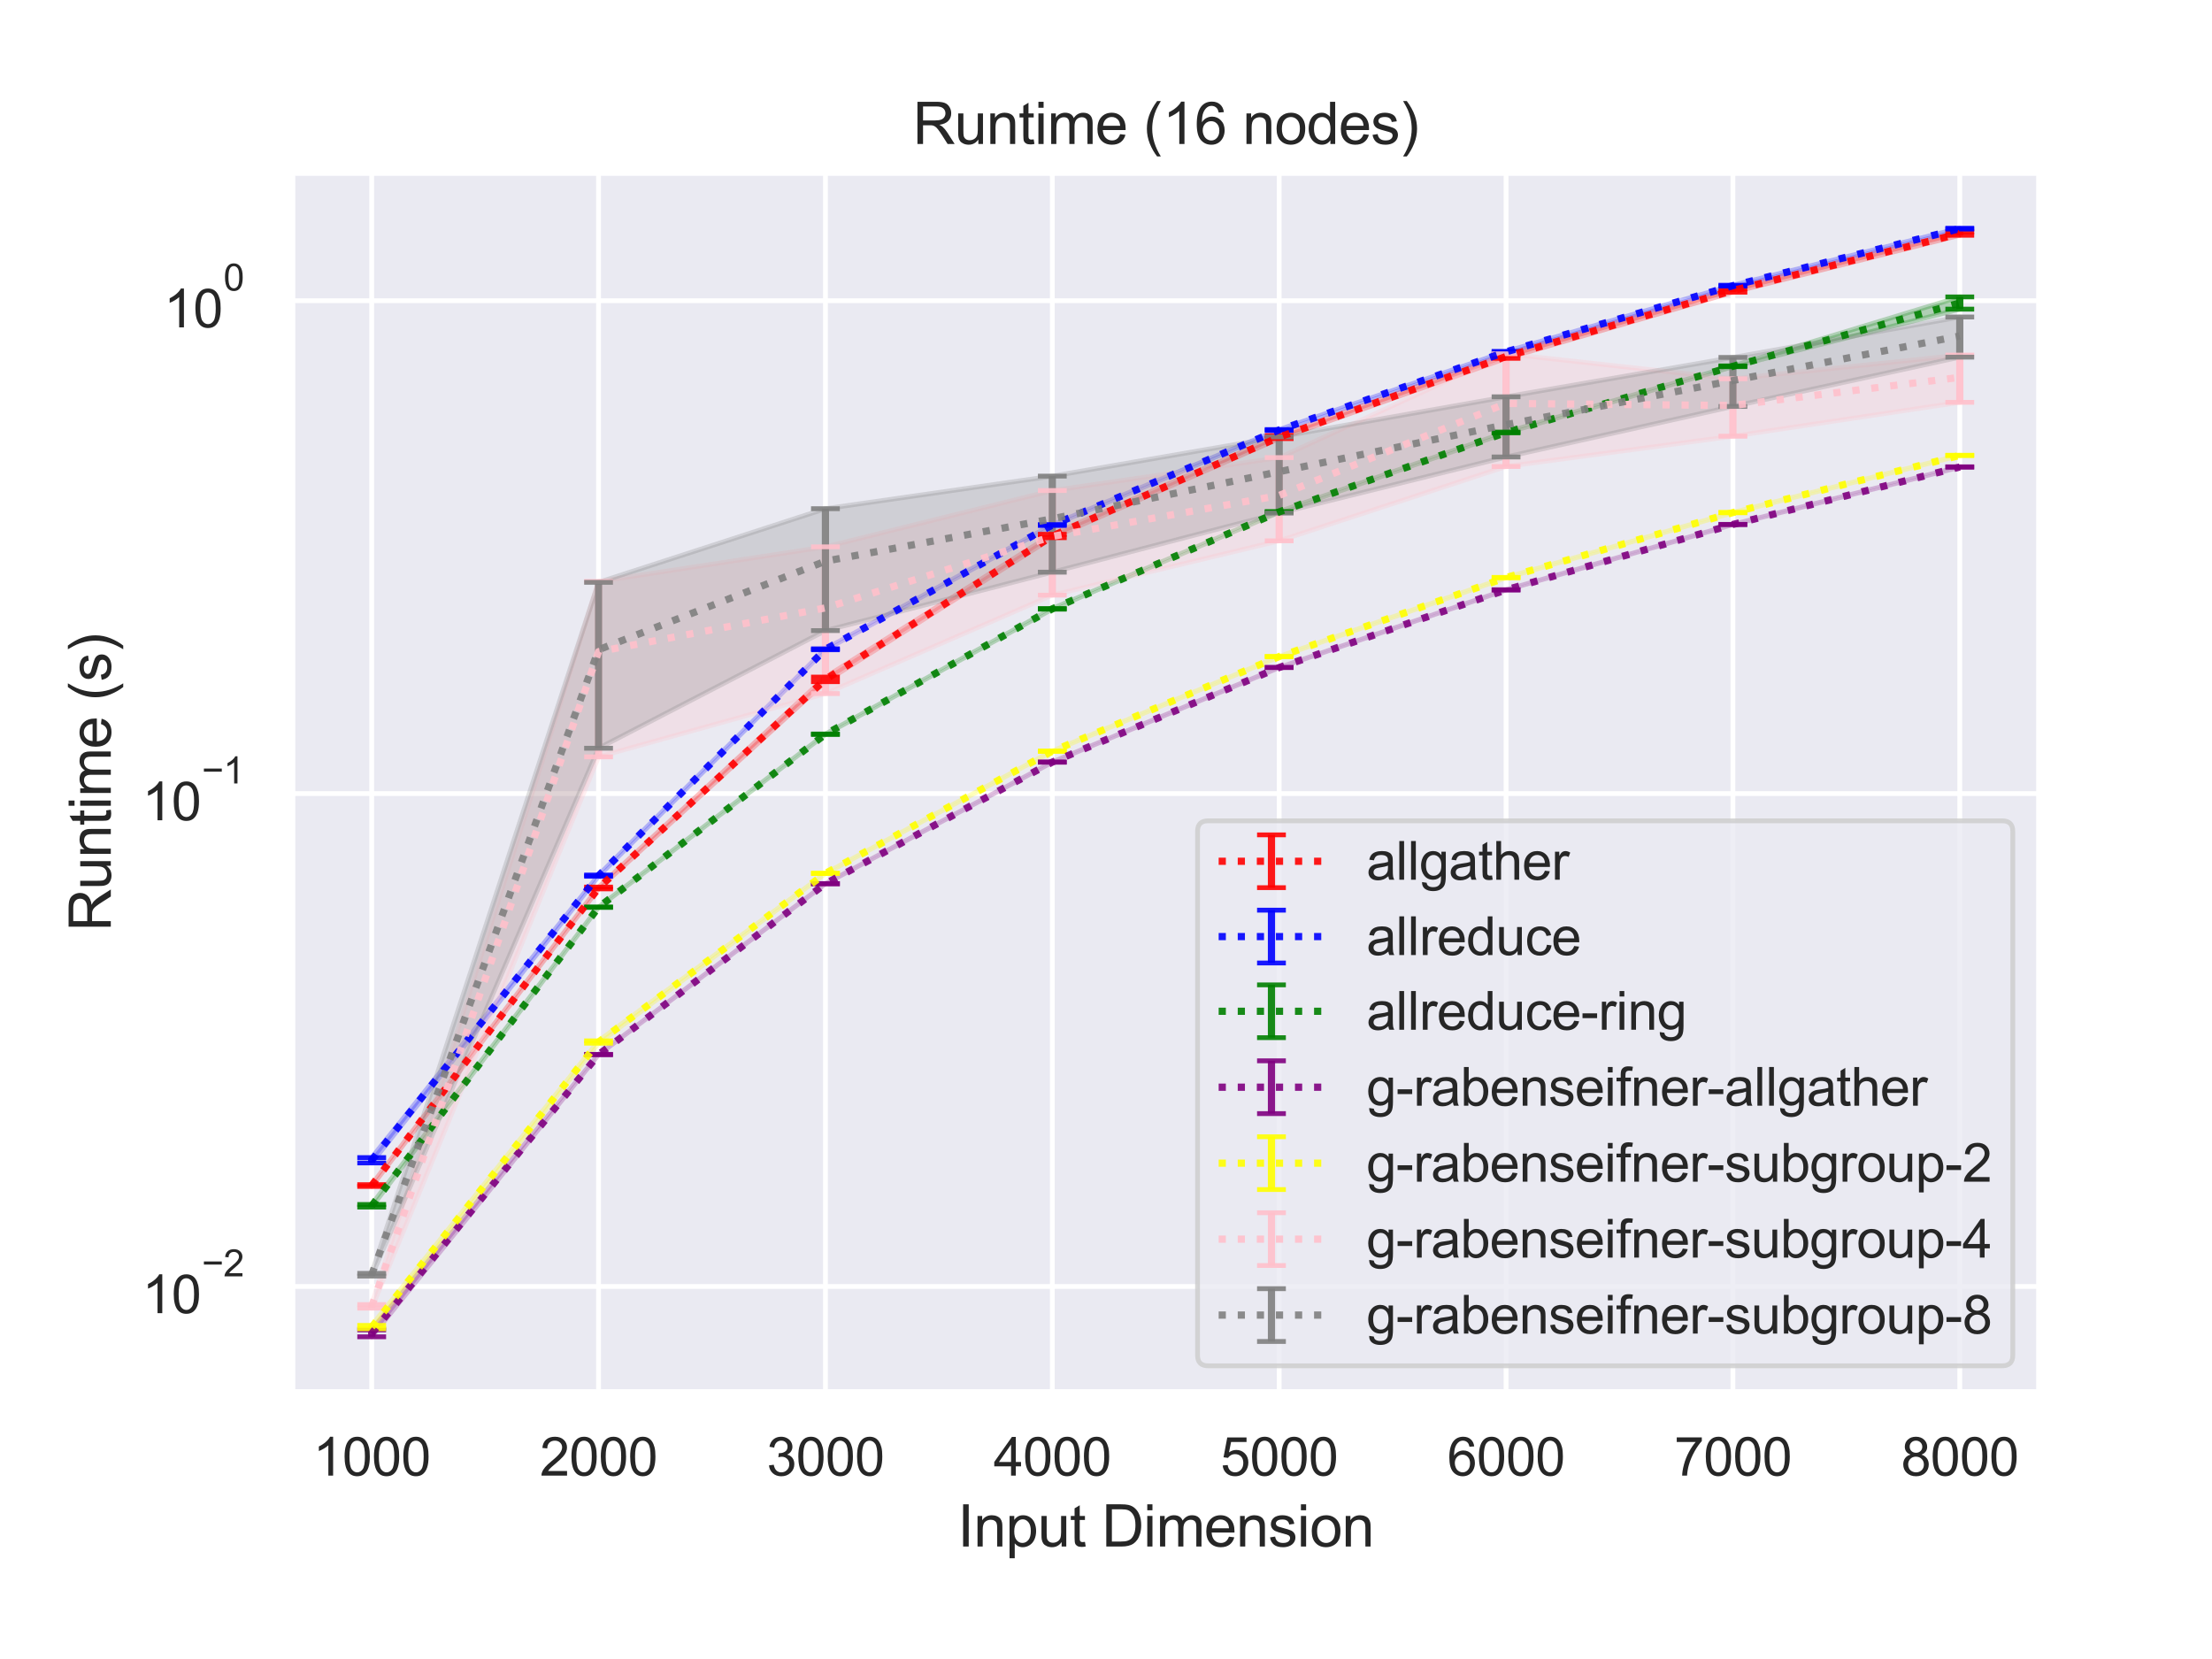 <?xml version="1.0" encoding="utf-8" standalone="no"?>
<!DOCTYPE svg PUBLIC "-//W3C//DTD SVG 1.1//EN"
  "http://www.w3.org/Graphics/SVG/1.1/DTD/svg11.dtd">
<svg height="345.6pt" version="1.1" viewBox="0 0 460.8 345.6" width="460.8pt" xmlns="http://www.w3.org/2000/svg" xmlns:xlink="http://www.w3.org/1999/xlink">
 <defs>
  <style type="text/css">*{stroke-linecap:butt;stroke-linejoin:round;}</style>
 </defs>
 <g id="figure_1">
  <g id="patch_1">
   <path d="M 0 345.6 
L 460.8 345.6 
L 460.8 0 
L 0 0 
z
" style="fill:#ffffff;"/>
  </g>
  <g id="axes_1">
   <g id="patch_2">
    <path d="M 60.89 290.02 
L 424.8 290.02 
L 424.8 36 
L 60.89 36 
z
" style="fill:#eaeaf2;"/>
   </g>
   <g id="matplotlib.axis_1">
    <g id="xtick_1">
     <g id="line2d_1">
      <path clip-path="url(#p4039f40e2a)" d="M 77.431 290.02 
L 77.431 36 
" style="fill:none;stroke:#ffffff;stroke-linecap:round;"/>
     </g>
     <g id="text_1">
      <!-- 1000 -->
      <g style="fill:#262626;" transform="translate(65.197 307.394)scale(0.11 -0.11)">
       <defs>
        <path d="M 2384 0 
L 1822 0 
L 1822 3584 
Q 1619 3391 1289 3197 
Q 959 3003 697 2906 
L 697 3450 
Q 1169 3672 1522 3987 
Q 1875 4303 2022 4600 
L 2384 4600 
L 2384 0 
z
" id="ArialMT-31" transform="scale(0.016)"/>
        <path d="M 266 2259 
Q 266 3072 433 3567 
Q 600 4063 929 4331 
Q 1259 4600 1759 4600 
Q 2128 4600 2406 4451 
Q 2684 4303 2865 4023 
Q 3047 3744 3150 3342 
Q 3253 2941 3253 2259 
Q 3253 1453 3087 958 
Q 2922 463 2592 192 
Q 2263 -78 1759 -78 
Q 1097 -78 719 397 
Q 266 969 266 2259 
z
M 844 2259 
Q 844 1131 1108 757 
Q 1372 384 1759 384 
Q 2147 384 2411 759 
Q 2675 1134 2675 2259 
Q 2675 3391 2411 3762 
Q 2147 4134 1753 4134 
Q 1366 4134 1134 3806 
Q 844 3388 844 2259 
z
" id="ArialMT-30" transform="scale(0.016)"/>
       </defs>
       <use xlink:href="#ArialMT-31"/>
       <use x="55.615" xlink:href="#ArialMT-30"/>
       <use x="111.23" xlink:href="#ArialMT-30"/>
       <use x="166.846" xlink:href="#ArialMT-30"/>
      </g>
     </g>
    </g>
    <g id="xtick_2">
     <g id="line2d_2">
      <path clip-path="url(#p4039f40e2a)" d="M 124.692 290.02 
L 124.692 36 
" style="fill:none;stroke:#ffffff;stroke-linecap:round;"/>
     </g>
     <g id="text_2">
      <!-- 2000 -->
      <g style="fill:#262626;" transform="translate(112.458 307.394)scale(0.11 -0.11)">
       <defs>
        <path d="M 3222 541 
L 3222 0 
L 194 0 
Q 188 203 259 391 
Q 375 700 629 1000 
Q 884 1300 1366 1694 
Q 2113 2306 2375 2664 
Q 2638 3022 2638 3341 
Q 2638 3675 2398 3904 
Q 2159 4134 1775 4134 
Q 1369 4134 1125 3890 
Q 881 3647 878 3216 
L 300 3275 
Q 359 3922 746 4261 
Q 1134 4600 1788 4600 
Q 2447 4600 2831 4234 
Q 3216 3869 3216 3328 
Q 3216 3053 3103 2787 
Q 2991 2522 2730 2228 
Q 2469 1934 1863 1422 
Q 1356 997 1212 845 
Q 1069 694 975 541 
L 3222 541 
z
" id="ArialMT-32" transform="scale(0.016)"/>
       </defs>
       <use xlink:href="#ArialMT-32"/>
       <use x="55.615" xlink:href="#ArialMT-30"/>
       <use x="111.23" xlink:href="#ArialMT-30"/>
       <use x="166.846" xlink:href="#ArialMT-30"/>
      </g>
     </g>
    </g>
    <g id="xtick_3">
     <g id="line2d_3">
      <path clip-path="url(#p4039f40e2a)" d="M 171.953 290.02 
L 171.953 36 
" style="fill:none;stroke:#ffffff;stroke-linecap:round;"/>
     </g>
     <g id="text_3">
      <!-- 3000 -->
      <g style="fill:#262626;" transform="translate(159.719 307.394)scale(0.11 -0.11)">
       <defs>
        <path d="M 269 1209 
L 831 1284 
Q 928 806 1161 595 
Q 1394 384 1728 384 
Q 2125 384 2398 659 
Q 2672 934 2672 1341 
Q 2672 1728 2419 1979 
Q 2166 2231 1775 2231 
Q 1616 2231 1378 2169 
L 1441 2663 
Q 1497 2656 1531 2656 
Q 1891 2656 2178 2843 
Q 2466 3031 2466 3422 
Q 2466 3731 2256 3934 
Q 2047 4138 1716 4138 
Q 1388 4138 1169 3931 
Q 950 3725 888 3313 
L 325 3413 
Q 428 3978 793 4289 
Q 1159 4600 1703 4600 
Q 2078 4600 2393 4439 
Q 2709 4278 2876 4000 
Q 3044 3722 3044 3409 
Q 3044 3113 2884 2869 
Q 2725 2625 2413 2481 
Q 2819 2388 3044 2092 
Q 3269 1797 3269 1353 
Q 3269 753 2831 336 
Q 2394 -81 1725 -81 
Q 1122 -81 723 278 
Q 325 638 269 1209 
z
" id="ArialMT-33" transform="scale(0.016)"/>
       </defs>
       <use xlink:href="#ArialMT-33"/>
       <use x="55.615" xlink:href="#ArialMT-30"/>
       <use x="111.23" xlink:href="#ArialMT-30"/>
       <use x="166.846" xlink:href="#ArialMT-30"/>
      </g>
     </g>
    </g>
    <g id="xtick_4">
     <g id="line2d_4">
      <path clip-path="url(#p4039f40e2a)" d="M 219.214 290.02 
L 219.214 36 
" style="fill:none;stroke:#ffffff;stroke-linecap:round;"/>
     </g>
     <g id="text_4">
      <!-- 4000 -->
      <g style="fill:#262626;" transform="translate(206.98 307.394)scale(0.11 -0.11)">
       <defs>
        <path d="M 2069 0 
L 2069 1097 
L 81 1097 
L 81 1613 
L 2172 4581 
L 2631 4581 
L 2631 1613 
L 3250 1613 
L 3250 1097 
L 2631 1097 
L 2631 0 
L 2069 0 
z
M 2069 1613 
L 2069 3678 
L 634 1613 
L 2069 1613 
z
" id="ArialMT-34" transform="scale(0.016)"/>
       </defs>
       <use xlink:href="#ArialMT-34"/>
       <use x="55.615" xlink:href="#ArialMT-30"/>
       <use x="111.23" xlink:href="#ArialMT-30"/>
       <use x="166.846" xlink:href="#ArialMT-30"/>
      </g>
     </g>
    </g>
    <g id="xtick_5">
     <g id="line2d_5">
      <path clip-path="url(#p4039f40e2a)" d="M 266.476 290.02 
L 266.476 36 
" style="fill:none;stroke:#ffffff;stroke-linecap:round;"/>
     </g>
     <g id="text_5">
      <!-- 5000 -->
      <g style="fill:#262626;" transform="translate(254.241 307.394)scale(0.11 -0.11)">
       <defs>
        <path d="M 266 1200 
L 856 1250 
Q 922 819 1161 601 
Q 1400 384 1738 384 
Q 2144 384 2425 690 
Q 2706 997 2706 1503 
Q 2706 1984 2436 2262 
Q 2166 2541 1728 2541 
Q 1456 2541 1237 2417 
Q 1019 2294 894 2097 
L 366 2166 
L 809 4519 
L 3088 4519 
L 3088 3981 
L 1259 3981 
L 1013 2750 
Q 1425 3038 1878 3038 
Q 2478 3038 2890 2622 
Q 3303 2206 3303 1553 
Q 3303 931 2941 478 
Q 2500 -78 1738 -78 
Q 1113 -78 717 272 
Q 322 622 266 1200 
z
" id="ArialMT-35" transform="scale(0.016)"/>
       </defs>
       <use xlink:href="#ArialMT-35"/>
       <use x="55.615" xlink:href="#ArialMT-30"/>
       <use x="111.23" xlink:href="#ArialMT-30"/>
       <use x="166.846" xlink:href="#ArialMT-30"/>
      </g>
     </g>
    </g>
    <g id="xtick_6">
     <g id="line2d_6">
      <path clip-path="url(#p4039f40e2a)" d="M 313.737 290.02 
L 313.737 36 
" style="fill:none;stroke:#ffffff;stroke-linecap:round;"/>
     </g>
     <g id="text_6">
      <!-- 6000 -->
      <g style="fill:#262626;" transform="translate(301.502 307.394)scale(0.11 -0.11)">
       <defs>
        <path d="M 3184 3459 
L 2625 3416 
Q 2550 3747 2413 3897 
Q 2184 4138 1850 4138 
Q 1581 4138 1378 3988 
Q 1113 3794 959 3422 
Q 806 3050 800 2363 
Q 1003 2672 1297 2822 
Q 1591 2972 1913 2972 
Q 2475 2972 2870 2558 
Q 3266 2144 3266 1488 
Q 3266 1056 3080 686 
Q 2894 316 2569 119 
Q 2244 -78 1831 -78 
Q 1128 -78 684 439 
Q 241 956 241 2144 
Q 241 3472 731 4075 
Q 1159 4600 1884 4600 
Q 2425 4600 2770 4297 
Q 3116 3994 3184 3459 
z
M 888 1484 
Q 888 1194 1011 928 
Q 1134 663 1356 523 
Q 1578 384 1822 384 
Q 2178 384 2434 671 
Q 2691 959 2691 1453 
Q 2691 1928 2437 2201 
Q 2184 2475 1800 2475 
Q 1419 2475 1153 2201 
Q 888 1928 888 1484 
z
" id="ArialMT-36" transform="scale(0.016)"/>
       </defs>
       <use xlink:href="#ArialMT-36"/>
       <use x="55.615" xlink:href="#ArialMT-30"/>
       <use x="111.23" xlink:href="#ArialMT-30"/>
       <use x="166.846" xlink:href="#ArialMT-30"/>
      </g>
     </g>
    </g>
    <g id="xtick_7">
     <g id="line2d_7">
      <path clip-path="url(#p4039f40e2a)" d="M 360.998 290.02 
L 360.998 36 
" style="fill:none;stroke:#ffffff;stroke-linecap:round;"/>
     </g>
     <g id="text_7">
      <!-- 7000 -->
      <g style="fill:#262626;" transform="translate(348.764 307.394)scale(0.11 -0.11)">
       <defs>
        <path d="M 303 3981 
L 303 4522 
L 3269 4522 
L 3269 4084 
Q 2831 3619 2401 2847 
Q 1972 2075 1738 1259 
Q 1569 684 1522 0 
L 944 0 
Q 953 541 1156 1306 
Q 1359 2072 1739 2783 
Q 2119 3494 2547 3981 
L 303 3981 
z
" id="ArialMT-37" transform="scale(0.016)"/>
       </defs>
       <use xlink:href="#ArialMT-37"/>
       <use x="55.615" xlink:href="#ArialMT-30"/>
       <use x="111.23" xlink:href="#ArialMT-30"/>
       <use x="166.846" xlink:href="#ArialMT-30"/>
      </g>
     </g>
    </g>
    <g id="xtick_8">
     <g id="line2d_8">
      <path clip-path="url(#p4039f40e2a)" d="M 408.259 290.02 
L 408.259 36 
" style="fill:none;stroke:#ffffff;stroke-linecap:round;"/>
     </g>
     <g id="text_8">
      <!-- 8000 -->
      <g style="fill:#262626;" transform="translate(396.025 307.394)scale(0.11 -0.11)">
       <defs>
        <path d="M 1131 2484 
Q 781 2613 612 2850 
Q 444 3088 444 3419 
Q 444 3919 803 4259 
Q 1163 4600 1759 4600 
Q 2359 4600 2725 4251 
Q 3091 3903 3091 3403 
Q 3091 3084 2923 2848 
Q 2756 2613 2416 2484 
Q 2838 2347 3058 2040 
Q 3278 1734 3278 1309 
Q 3278 722 2862 322 
Q 2447 -78 1769 -78 
Q 1091 -78 675 323 
Q 259 725 259 1325 
Q 259 1772 486 2073 
Q 713 2375 1131 2484 
z
M 1019 3438 
Q 1019 3113 1228 2906 
Q 1438 2700 1772 2700 
Q 2097 2700 2305 2904 
Q 2513 3109 2513 3406 
Q 2513 3716 2298 3927 
Q 2084 4138 1766 4138 
Q 1444 4138 1231 3931 
Q 1019 3725 1019 3438 
z
M 838 1322 
Q 838 1081 952 856 
Q 1066 631 1291 507 
Q 1516 384 1775 384 
Q 2178 384 2440 643 
Q 2703 903 2703 1303 
Q 2703 1709 2433 1975 
Q 2163 2241 1756 2241 
Q 1359 2241 1098 1978 
Q 838 1716 838 1322 
z
" id="ArialMT-38" transform="scale(0.016)"/>
       </defs>
       <use xlink:href="#ArialMT-38"/>
       <use x="55.615" xlink:href="#ArialMT-30"/>
       <use x="111.23" xlink:href="#ArialMT-30"/>
       <use x="166.846" xlink:href="#ArialMT-30"/>
      </g>
     </g>
    </g>
    <g id="text_9">
     <!-- Input Dimension -->
     <g style="fill:#262626;" transform="translate(199.491 322.169)scale(0.12 -0.12)">
      <defs>
       <path d="M 597 0 
L 597 4581 
L 1203 4581 
L 1203 0 
L 597 0 
z
" id="ArialMT-49" transform="scale(0.016)"/>
       <path d="M 422 0 
L 422 3319 
L 928 3319 
L 928 2847 
Q 1294 3394 1984 3394 
Q 2284 3394 2536 3286 
Q 2788 3178 2913 3003 
Q 3038 2828 3088 2588 
Q 3119 2431 3119 2041 
L 3119 0 
L 2556 0 
L 2556 2019 
Q 2556 2363 2490 2533 
Q 2425 2703 2258 2804 
Q 2091 2906 1866 2906 
Q 1506 2906 1245 2678 
Q 984 2450 984 1813 
L 984 0 
L 422 0 
z
" id="ArialMT-6e" transform="scale(0.016)"/>
       <path d="M 422 -1272 
L 422 3319 
L 934 3319 
L 934 2888 
Q 1116 3141 1344 3267 
Q 1572 3394 1897 3394 
Q 2322 3394 2647 3175 
Q 2972 2956 3137 2557 
Q 3303 2159 3303 1684 
Q 3303 1175 3120 767 
Q 2938 359 2589 142 
Q 2241 -75 1856 -75 
Q 1575 -75 1351 44 
Q 1128 163 984 344 
L 984 -1272 
L 422 -1272 
z
M 931 1641 
Q 931 1000 1190 694 
Q 1450 388 1819 388 
Q 2194 388 2461 705 
Q 2728 1022 2728 1688 
Q 2728 2322 2467 2637 
Q 2206 2953 1844 2953 
Q 1484 2953 1207 2617 
Q 931 2281 931 1641 
z
" id="ArialMT-70" transform="scale(0.016)"/>
       <path d="M 2597 0 
L 2597 488 
Q 2209 -75 1544 -75 
Q 1250 -75 995 37 
Q 741 150 617 320 
Q 494 491 444 738 
Q 409 903 409 1263 
L 409 3319 
L 972 3319 
L 972 1478 
Q 972 1038 1006 884 
Q 1059 663 1231 536 
Q 1403 409 1656 409 
Q 1909 409 2131 539 
Q 2353 669 2445 892 
Q 2538 1116 2538 1541 
L 2538 3319 
L 3100 3319 
L 3100 0 
L 2597 0 
z
" id="ArialMT-75" transform="scale(0.016)"/>
       <path d="M 1650 503 
L 1731 6 
Q 1494 -44 1306 -44 
Q 1000 -44 831 53 
Q 663 150 594 308 
Q 525 466 525 972 
L 525 2881 
L 113 2881 
L 113 3319 
L 525 3319 
L 525 4141 
L 1084 4478 
L 1084 3319 
L 1650 3319 
L 1650 2881 
L 1084 2881 
L 1084 941 
Q 1084 700 1114 631 
Q 1144 563 1211 522 
Q 1278 481 1403 481 
Q 1497 481 1650 503 
z
" id="ArialMT-74" transform="scale(0.016)"/>
       <path id="ArialMT-20" transform="scale(0.016)"/>
       <path d="M 494 0 
L 494 4581 
L 2072 4581 
Q 2606 4581 2888 4516 
Q 3281 4425 3559 4188 
Q 3922 3881 4101 3404 
Q 4281 2928 4281 2316 
Q 4281 1794 4159 1391 
Q 4038 988 3847 723 
Q 3656 459 3429 307 
Q 3203 156 2883 78 
Q 2563 0 2147 0 
L 494 0 
z
M 1100 541 
L 2078 541 
Q 2531 541 2789 625 
Q 3047 709 3200 863 
Q 3416 1078 3536 1442 
Q 3656 1806 3656 2325 
Q 3656 3044 3420 3430 
Q 3184 3816 2847 3947 
Q 2603 4041 2063 4041 
L 1100 4041 
L 1100 541 
z
" id="ArialMT-44" transform="scale(0.016)"/>
       <path d="M 425 3934 
L 425 4581 
L 988 4581 
L 988 3934 
L 425 3934 
z
M 425 0 
L 425 3319 
L 988 3319 
L 988 0 
L 425 0 
z
" id="ArialMT-69" transform="scale(0.016)"/>
       <path d="M 422 0 
L 422 3319 
L 925 3319 
L 925 2853 
Q 1081 3097 1340 3245 
Q 1600 3394 1931 3394 
Q 2300 3394 2536 3241 
Q 2772 3088 2869 2813 
Q 3263 3394 3894 3394 
Q 4388 3394 4653 3120 
Q 4919 2847 4919 2278 
L 4919 0 
L 4359 0 
L 4359 2091 
Q 4359 2428 4304 2576 
Q 4250 2725 4106 2815 
Q 3963 2906 3769 2906 
Q 3419 2906 3187 2673 
Q 2956 2441 2956 1928 
L 2956 0 
L 2394 0 
L 2394 2156 
Q 2394 2531 2256 2718 
Q 2119 2906 1806 2906 
Q 1569 2906 1367 2781 
Q 1166 2656 1075 2415 
Q 984 2175 984 1722 
L 984 0 
L 422 0 
z
" id="ArialMT-6d" transform="scale(0.016)"/>
       <path d="M 2694 1069 
L 3275 997 
Q 3138 488 2766 206 
Q 2394 -75 1816 -75 
Q 1088 -75 661 373 
Q 234 822 234 1631 
Q 234 2469 665 2931 
Q 1097 3394 1784 3394 
Q 2450 3394 2872 2941 
Q 3294 2488 3294 1666 
Q 3294 1616 3291 1516 
L 816 1516 
Q 847 969 1125 678 
Q 1403 388 1819 388 
Q 2128 388 2347 550 
Q 2566 713 2694 1069 
z
M 847 1978 
L 2700 1978 
Q 2663 2397 2488 2606 
Q 2219 2931 1791 2931 
Q 1403 2931 1139 2672 
Q 875 2413 847 1978 
z
" id="ArialMT-65" transform="scale(0.016)"/>
       <path d="M 197 991 
L 753 1078 
Q 800 744 1014 566 
Q 1228 388 1613 388 
Q 2000 388 2187 545 
Q 2375 703 2375 916 
Q 2375 1106 2209 1216 
Q 2094 1291 1634 1406 
Q 1016 1563 777 1677 
Q 538 1791 414 1992 
Q 291 2194 291 2438 
Q 291 2659 392 2848 
Q 494 3038 669 3163 
Q 800 3259 1026 3326 
Q 1253 3394 1513 3394 
Q 1903 3394 2198 3281 
Q 2494 3169 2634 2976 
Q 2775 2784 2828 2463 
L 2278 2388 
Q 2241 2644 2061 2787 
Q 1881 2931 1553 2931 
Q 1166 2931 1000 2803 
Q 834 2675 834 2503 
Q 834 2394 903 2306 
Q 972 2216 1119 2156 
Q 1203 2125 1616 2013 
Q 2213 1853 2448 1751 
Q 2684 1650 2818 1456 
Q 2953 1263 2953 975 
Q 2953 694 2789 445 
Q 2625 197 2315 61 
Q 2006 -75 1616 -75 
Q 969 -75 630 194 
Q 291 463 197 991 
z
" id="ArialMT-73" transform="scale(0.016)"/>
       <path d="M 213 1659 
Q 213 2581 725 3025 
Q 1153 3394 1769 3394 
Q 2453 3394 2887 2945 
Q 3322 2497 3322 1706 
Q 3322 1066 3130 698 
Q 2938 331 2570 128 
Q 2203 -75 1769 -75 
Q 1072 -75 642 372 
Q 213 819 213 1659 
z
M 791 1659 
Q 791 1022 1069 705 
Q 1347 388 1769 388 
Q 2188 388 2466 706 
Q 2744 1025 2744 1678 
Q 2744 2294 2464 2611 
Q 2184 2928 1769 2928 
Q 1347 2928 1069 2612 
Q 791 2297 791 1659 
z
" id="ArialMT-6f" transform="scale(0.016)"/>
      </defs>
      <use xlink:href="#ArialMT-49"/>
      <use x="27.783" xlink:href="#ArialMT-6e"/>
      <use x="83.398" xlink:href="#ArialMT-70"/>
      <use x="139.014" xlink:href="#ArialMT-75"/>
      <use x="194.629" xlink:href="#ArialMT-74"/>
      <use x="222.412" xlink:href="#ArialMT-20"/>
      <use x="250.195" xlink:href="#ArialMT-44"/>
      <use x="322.412" xlink:href="#ArialMT-69"/>
      <use x="344.629" xlink:href="#ArialMT-6d"/>
      <use x="427.93" xlink:href="#ArialMT-65"/>
      <use x="483.545" xlink:href="#ArialMT-6e"/>
      <use x="539.16" xlink:href="#ArialMT-73"/>
      <use x="589.16" xlink:href="#ArialMT-69"/>
      <use x="611.377" xlink:href="#ArialMT-6f"/>
      <use x="666.992" xlink:href="#ArialMT-6e"/>
     </g>
    </g>
   </g>
   <g id="matplotlib.axis_2">
    <g id="ytick_1">
     <g id="line2d_9">
      <path clip-path="url(#p4039f40e2a)" d="M 60.89 267.996 
L 424.8 267.996 
" style="fill:none;stroke:#ffffff;stroke-linecap:round;"/>
     </g>
     <g id="text_10">
      <!-- $\mathdefault{10^{-2}}$ -->
      <g style="fill:#262626;" transform="translate(29.61 273.668)scale(0.11 -0.11)">
       <defs>
        <path d="M 3381 1997 
L 356 1997 
L 356 2522 
L 3381 2522 
L 3381 1997 
z
" id="ArialMT-2212" transform="scale(0.016)"/>
       </defs>
       <use transform="translate(0 0.994)" xlink:href="#ArialMT-31"/>
       <use transform="translate(55.615 0.994)" xlink:href="#ArialMT-30"/>
       <use transform="translate(112.973 70.688)scale(0.7)" xlink:href="#ArialMT-2212"/>
       <use transform="translate(153.852 70.688)scale(0.7)" xlink:href="#ArialMT-32"/>
      </g>
     </g>
    </g>
    <g id="ytick_2">
     <g id="line2d_10">
      <path clip-path="url(#p4039f40e2a)" d="M 60.89 165.316 
L 424.8 165.316 
" style="fill:none;stroke:#ffffff;stroke-linecap:round;"/>
     </g>
     <g id="text_11">
      <!-- $\mathdefault{10^{-1}}$ -->
      <g style="fill:#262626;" transform="translate(29.61 170.988)scale(0.11 -0.11)">
       <use transform="translate(0 0.994)" xlink:href="#ArialMT-31"/>
       <use transform="translate(55.615 0.994)" xlink:href="#ArialMT-30"/>
       <use transform="translate(112.973 70.688)scale(0.7)" xlink:href="#ArialMT-2212"/>
       <use transform="translate(153.852 70.688)scale(0.7)" xlink:href="#ArialMT-31"/>
      </g>
     </g>
    </g>
    <g id="ytick_3">
     <g id="line2d_11">
      <path clip-path="url(#p4039f40e2a)" d="M 60.89 62.636 
L 424.8 62.636 
" style="fill:none;stroke:#ffffff;stroke-linecap:round;"/>
     </g>
     <g id="text_12">
      <!-- $\mathdefault{10^{0}}$ -->
      <g style="fill:#262626;" transform="translate(34.12 68.308)scale(0.11 -0.11)">
       <use transform="translate(0 0.994)" xlink:href="#ArialMT-31"/>
       <use transform="translate(55.615 0.994)" xlink:href="#ArialMT-30"/>
       <use transform="translate(112.973 70.688)scale(0.7)" xlink:href="#ArialMT-30"/>
      </g>
     </g>
    </g>
    <g id="ytick_4"/>
    <g id="ytick_5"/>
    <g id="ytick_6"/>
    <g id="ytick_7"/>
    <g id="ytick_8"/>
    <g id="ytick_9"/>
    <g id="ytick_10"/>
    <g id="ytick_11"/>
    <g id="ytick_12"/>
    <g id="ytick_13"/>
    <g id="ytick_14"/>
    <g id="ytick_15"/>
    <g id="ytick_16"/>
    <g id="ytick_17"/>
    <g id="ytick_18"/>
    <g id="ytick_19"/>
    <g id="ytick_20"/>
    <g id="ytick_21"/>
    <g id="ytick_22"/>
    <g id="text_13">
     <!-- Runtime (s) -->
     <g style="fill:#262626;" transform="translate(23.084 194.013)rotate(-90)scale(0.12 -0.12)">
      <defs>
       <path d="M 503 0 
L 503 4581 
L 2534 4581 
Q 3147 4581 3465 4457 
Q 3784 4334 3975 4021 
Q 4166 3709 4166 3331 
Q 4166 2844 3850 2509 
Q 3534 2175 2875 2084 
Q 3116 1969 3241 1856 
Q 3506 1613 3744 1247 
L 4541 0 
L 3778 0 
L 3172 953 
Q 2906 1366 2734 1584 
Q 2563 1803 2427 1890 
Q 2291 1978 2150 2013 
Q 2047 2034 1813 2034 
L 1109 2034 
L 1109 0 
L 503 0 
z
M 1109 2559 
L 2413 2559 
Q 2828 2559 3062 2645 
Q 3297 2731 3419 2920 
Q 3541 3109 3541 3331 
Q 3541 3656 3305 3865 
Q 3069 4075 2559 4075 
L 1109 4075 
L 1109 2559 
z
" id="ArialMT-52" transform="scale(0.016)"/>
       <path d="M 1497 -1347 
Q 1031 -759 709 28 
Q 388 816 388 1659 
Q 388 2403 628 3084 
Q 909 3875 1497 4659 
L 1900 4659 
Q 1522 4009 1400 3731 
Q 1209 3300 1100 2831 
Q 966 2247 966 1656 
Q 966 153 1900 -1347 
L 1497 -1347 
z
" id="ArialMT-28" transform="scale(0.016)"/>
       <path d="M 791 -1347 
L 388 -1347 
Q 1322 153 1322 1656 
Q 1322 2244 1188 2822 
Q 1081 3291 891 3722 
Q 769 4003 388 4659 
L 791 4659 
Q 1378 3875 1659 3084 
Q 1900 2403 1900 1659 
Q 1900 816 1576 28 
Q 1253 -759 791 -1347 
z
" id="ArialMT-29" transform="scale(0.016)"/>
      </defs>
      <use xlink:href="#ArialMT-52"/>
      <use x="72.217" xlink:href="#ArialMT-75"/>
      <use x="127.832" xlink:href="#ArialMT-6e"/>
      <use x="183.447" xlink:href="#ArialMT-74"/>
      <use x="211.23" xlink:href="#ArialMT-69"/>
      <use x="233.447" xlink:href="#ArialMT-6d"/>
      <use x="316.748" xlink:href="#ArialMT-65"/>
      <use x="372.363" xlink:href="#ArialMT-20"/>
      <use x="400.146" xlink:href="#ArialMT-28"/>
      <use x="433.447" xlink:href="#ArialMT-73"/>
      <use x="483.447" xlink:href="#ArialMT-29"/>
     </g>
    </g>
   </g>
   <g id="PolyCollection_1">
    <defs>
     <path d="M 77.431 -98.815 
L 77.431 -98.453 
L 124.692 -160.433 
L 171.953 -203.596 
L 219.214 -233.587 
L 266.476 -254.236 
L 313.737 -270.957 
L 360.998 -284.733 
L 408.259 -296.594 
L 408.259 -297.29 
L 408.259 -297.29 
L 360.998 -285.445 
L 313.737 -271.714 
L 266.476 -254.845 
L 219.214 -234.301 
L 171.953 -204.55 
L 124.692 -160.8 
L 77.431 -98.815 
z
" id="m1f0065c571" style="stroke:#ff0000;stroke-opacity:0.25;"/>
    </defs>
    <g clip-path="url(#p4039f40e2a)">
     <use style="fill:#ff0000;fill-opacity:0.25;stroke:#ff0000;stroke-opacity:0.25;" x="0" xlink:href="#m1f0065c571" y="345.6"/>
    </g>
   </g>
   <g id="PolyCollection_2">
    <defs>
     <path d="M 77.431 -104.457 
L 77.431 -103.337 
L 124.692 -163.06 
L 171.953 -210.242 
L 219.214 -236.138 
L 266.476 -255.955 
L 313.737 -272.218 
L 360.998 -286 
L 408.259 -297.876 
L 408.259 -298.054 
L 408.259 -298.054 
L 360.998 -286.184 
L 313.737 -272.393 
L 266.476 -256.112 
L 219.214 -236.315 
L 171.953 -210.441 
L 124.692 -163.308 
L 77.431 -104.457 
z
" id="me569cdd0ae" style="stroke:#0000ff;stroke-opacity:0.25;"/>
    </defs>
    <g clip-path="url(#p4039f40e2a)">
     <use style="fill:#0000ff;fill-opacity:0.25;stroke:#0000ff;stroke-opacity:0.25;" x="0" xlink:href="#me569cdd0ae" y="345.6"/>
    </g>
   </g>
   <g id="PolyCollection_3">
    <defs>
     <path d="M 77.431 -94.678 
L 77.431 -94.143 
L 124.692 -156.564 
L 171.953 -192.598 
L 219.214 -218.701 
L 266.476 -238.903 
L 313.737 -255.422 
L 360.998 -269.215 
L 408.259 -281.198 
L 408.259 -283.747 
L 408.259 -283.747 
L 360.998 -269.376 
L 313.737 -255.589 
L 266.476 -239.032 
L 219.214 -218.832 
L 171.953 -192.694 
L 124.692 -156.661 
L 77.431 -94.678 
z
" id="m4a939cf2ef" style="stroke:#008000;stroke-opacity:0.25;"/>
    </defs>
    <g clip-path="url(#p4039f40e2a)">
     <use style="fill:#008000;fill-opacity:0.25;stroke:#008000;stroke-opacity:0.25;" x="0" xlink:href="#m4a939cf2ef" y="345.6"/>
    </g>
   </g>
   <g id="PolyCollection_4">
    <defs>
     <path d="M 77.431 -68.551 
L 77.431 -67.126 
L 124.692 -125.89 
L 171.953 -161.49 
L 219.214 -186.809 
L 266.476 -206.529 
L 313.737 -222.696 
L 360.998 -236.323 
L 408.259 -248.273 
L 408.259 -248.362 
L 408.259 -248.362 
L 360.998 -236.362 
L 313.737 -222.743 
L 266.476 -206.565 
L 219.214 -186.868 
L 171.953 -161.527 
L 124.692 -125.952 
L 77.431 -68.551 
z
" id="m1650db4880" style="stroke:#800080;stroke-opacity:0.25;"/>
    </defs>
    <g clip-path="url(#p4039f40e2a)">
     <use style="fill:#800080;fill-opacity:0.25;stroke:#800080;stroke-opacity:0.25;" x="0" xlink:href="#m1650db4880" y="345.6"/>
    </g>
   </g>
   <g id="PolyCollection_5">
    <defs>
     <path d="M 77.431 -69.49 
L 77.431 -68.795 
L 124.692 -128.286 
L 171.953 -163.629 
L 219.214 -189.073 
L 266.476 -208.79 
L 313.737 -225.235 
L 360.998 -238.782 
L 408.259 -250.692 
L 408.259 -250.766 
L 408.259 -250.766 
L 360.998 -238.855 
L 313.737 -225.319 
L 266.476 -208.855 
L 219.214 -189.153 
L 171.953 -163.697 
L 124.692 -128.765 
L 77.431 -69.49 
z
" id="m22674ea750" style="stroke:#ffff00;stroke-opacity:0.25;"/>
    </defs>
    <g clip-path="url(#p4039f40e2a)">
     <use style="fill:#ffff00;fill-opacity:0.25;stroke:#ffff00;stroke-opacity:0.25;" x="0" xlink:href="#m22674ea750" y="345.6"/>
    </g>
   </g>
   <g id="PolyCollection_6">
    <defs>
     <path d="M 77.431 -73.826 
L 77.431 -73.084 
L 124.692 -187.932 
L 171.953 -201.109 
L 219.214 -221.619 
L 266.476 -232.939 
L 313.737 -248.422 
L 360.998 -254.731 
L 408.259 -261.79 
L 408.259 -271.629 
L 408.259 -271.629 
L 360.998 -266.687 
L 313.737 -271.906 
L 266.476 -250.272 
L 219.214 -243.414 
L 171.953 -231.686 
L 124.692 -224.471 
L 77.431 -73.826 
z
" id="m6c52c3922a" style="stroke:#ffc0cb;stroke-opacity:0.25;"/>
    </defs>
    <g clip-path="url(#p4039f40e2a)">
     <use style="fill:#ffc0cb;fill-opacity:0.25;stroke:#ffc0cb;stroke-opacity:0.25;" x="0" xlink:href="#m6c52c3922a" y="345.6"/>
    </g>
   </g>
   <g id="PolyCollection_7">
    <defs>
     <path d="M 77.431 -80.33 
L 77.431 -79.766 
L 124.692 -189.729 
L 171.953 -214.232 
L 219.214 -226.405 
L 266.476 -238.713 
L 313.737 -250.403 
L 360.998 -260.933 
L 408.259 -271.202 
L 408.259 -279.562 
L 408.259 -279.562 
L 360.998 -271.137 
L 313.737 -262.943 
L 266.476 -254.591 
L 219.214 -246.416 
L 171.953 -239.629 
L 124.692 -224.29 
L 77.431 -80.33 
z
" id="m5b8ce08139" style="stroke:#808080;stroke-opacity:0.25;"/>
    </defs>
    <g clip-path="url(#p4039f40e2a)">
     <use style="fill:#808080;fill-opacity:0.25;stroke:#808080;stroke-opacity:0.25;" x="0" xlink:href="#m5b8ce08139" y="345.6"/>
    </g>
   </g>
   <g id="LineCollection_1">
    <path clip-path="url(#p4039f40e2a)" d="M 77.431 247.147 
L 77.431 246.785 
" style="fill:none;stroke:#ff0000;stroke-opacity:0.9;stroke-width:1.5;"/>
    <path clip-path="url(#p4039f40e2a)" d="M 124.692 185.167 
L 124.692 184.8 
" style="fill:none;stroke:#ff0000;stroke-opacity:0.9;stroke-width:1.5;"/>
    <path clip-path="url(#p4039f40e2a)" d="M 171.953 142.004 
L 171.953 141.05 
" style="fill:none;stroke:#ff0000;stroke-opacity:0.9;stroke-width:1.5;"/>
    <path clip-path="url(#p4039f40e2a)" d="M 219.214 112.013 
L 219.214 111.299 
" style="fill:none;stroke:#ff0000;stroke-opacity:0.9;stroke-width:1.5;"/>
    <path clip-path="url(#p4039f40e2a)" d="M 266.476 91.364 
L 266.476 90.755 
" style="fill:none;stroke:#ff0000;stroke-opacity:0.9;stroke-width:1.5;"/>
    <path clip-path="url(#p4039f40e2a)" d="M 313.737 74.643 
L 313.737 73.886 
" style="fill:none;stroke:#ff0000;stroke-opacity:0.9;stroke-width:1.5;"/>
    <path clip-path="url(#p4039f40e2a)" d="M 360.998 60.867 
L 360.998 60.155 
" style="fill:none;stroke:#ff0000;stroke-opacity:0.9;stroke-width:1.5;"/>
    <path clip-path="url(#p4039f40e2a)" d="M 408.259 49.006 
L 408.259 48.31 
" style="fill:none;stroke:#ff0000;stroke-opacity:0.9;stroke-width:1.5;"/>
   </g>
   <g id="LineCollection_2">
    <path clip-path="url(#p4039f40e2a)" d="M 77.431 242.263 
L 77.431 241.143 
" style="fill:none;stroke:#0000ff;stroke-opacity:0.9;stroke-width:1.5;"/>
    <path clip-path="url(#p4039f40e2a)" d="M 124.692 182.54 
L 124.692 182.292 
" style="fill:none;stroke:#0000ff;stroke-opacity:0.9;stroke-width:1.5;"/>
    <path clip-path="url(#p4039f40e2a)" d="M 171.953 135.358 
L 171.953 135.159 
" style="fill:none;stroke:#0000ff;stroke-opacity:0.9;stroke-width:1.5;"/>
    <path clip-path="url(#p4039f40e2a)" d="M 219.214 109.462 
L 219.214 109.285 
" style="fill:none;stroke:#0000ff;stroke-opacity:0.9;stroke-width:1.5;"/>
    <path clip-path="url(#p4039f40e2a)" d="M 266.476 89.645 
L 266.476 89.488 
" style="fill:none;stroke:#0000ff;stroke-opacity:0.9;stroke-width:1.5;"/>
    <path clip-path="url(#p4039f40e2a)" d="M 313.737 73.382 
L 313.737 73.207 
" style="fill:none;stroke:#0000ff;stroke-opacity:0.9;stroke-width:1.5;"/>
    <path clip-path="url(#p4039f40e2a)" d="M 360.998 59.6 
L 360.998 59.416 
" style="fill:none;stroke:#0000ff;stroke-opacity:0.9;stroke-width:1.5;"/>
    <path clip-path="url(#p4039f40e2a)" d="M 408.259 47.724 
L 408.259 47.546 
" style="fill:none;stroke:#0000ff;stroke-opacity:0.9;stroke-width:1.5;"/>
   </g>
   <g id="LineCollection_3">
    <path clip-path="url(#p4039f40e2a)" d="M 77.431 251.457 
L 77.431 250.922 
" style="fill:none;stroke:#008000;stroke-opacity:0.9;stroke-width:1.5;"/>
    <path clip-path="url(#p4039f40e2a)" d="M 124.692 189.036 
L 124.692 188.939 
" style="fill:none;stroke:#008000;stroke-opacity:0.9;stroke-width:1.5;"/>
    <path clip-path="url(#p4039f40e2a)" d="M 171.953 153.002 
L 171.953 152.906 
" style="fill:none;stroke:#008000;stroke-opacity:0.9;stroke-width:1.5;"/>
    <path clip-path="url(#p4039f40e2a)" d="M 219.214 126.899 
L 219.214 126.768 
" style="fill:none;stroke:#008000;stroke-opacity:0.9;stroke-width:1.5;"/>
    <path clip-path="url(#p4039f40e2a)" d="M 266.476 106.697 
L 266.476 106.568 
" style="fill:none;stroke:#008000;stroke-opacity:0.9;stroke-width:1.5;"/>
    <path clip-path="url(#p4039f40e2a)" d="M 313.737 90.178 
L 313.737 90.011 
" style="fill:none;stroke:#008000;stroke-opacity:0.9;stroke-width:1.5;"/>
    <path clip-path="url(#p4039f40e2a)" d="M 360.998 76.385 
L 360.998 76.224 
" style="fill:none;stroke:#008000;stroke-opacity:0.9;stroke-width:1.5;"/>
    <path clip-path="url(#p4039f40e2a)" d="M 408.259 64.402 
L 408.259 61.853 
" style="fill:none;stroke:#008000;stroke-opacity:0.9;stroke-width:1.5;"/>
   </g>
   <g id="LineCollection_4">
    <path clip-path="url(#p4039f40e2a)" d="M 77.431 278.474 
L 77.431 277.049 
" style="fill:none;stroke:#800080;stroke-opacity:0.9;stroke-width:1.5;"/>
    <path clip-path="url(#p4039f40e2a)" d="M 124.692 219.71 
L 124.692 219.648 
" style="fill:none;stroke:#800080;stroke-opacity:0.9;stroke-width:1.5;"/>
    <path clip-path="url(#p4039f40e2a)" d="M 171.953 184.11 
L 171.953 184.073 
" style="fill:none;stroke:#800080;stroke-opacity:0.9;stroke-width:1.5;"/>
    <path clip-path="url(#p4039f40e2a)" d="M 219.214 158.791 
L 219.214 158.732 
" style="fill:none;stroke:#800080;stroke-opacity:0.9;stroke-width:1.5;"/>
    <path clip-path="url(#p4039f40e2a)" d="M 266.476 139.071 
L 266.476 139.035 
" style="fill:none;stroke:#800080;stroke-opacity:0.9;stroke-width:1.5;"/>
    <path clip-path="url(#p4039f40e2a)" d="M 313.737 122.904 
L 313.737 122.857 
" style="fill:none;stroke:#800080;stroke-opacity:0.9;stroke-width:1.5;"/>
    <path clip-path="url(#p4039f40e2a)" d="M 360.998 109.277 
L 360.998 109.238 
" style="fill:none;stroke:#800080;stroke-opacity:0.9;stroke-width:1.5;"/>
    <path clip-path="url(#p4039f40e2a)" d="M 408.259 97.327 
L 408.259 97.238 
" style="fill:none;stroke:#800080;stroke-opacity:0.9;stroke-width:1.5;"/>
   </g>
   <g id="LineCollection_5">
    <path clip-path="url(#p4039f40e2a)" d="M 77.431 276.805 
L 77.431 276.11 
" style="fill:none;stroke:#ffff00;stroke-opacity:0.9;stroke-width:1.5;"/>
    <path clip-path="url(#p4039f40e2a)" d="M 124.692 217.314 
L 124.692 216.835 
" style="fill:none;stroke:#ffff00;stroke-opacity:0.9;stroke-width:1.5;"/>
    <path clip-path="url(#p4039f40e2a)" d="M 171.953 181.971 
L 171.953 181.903 
" style="fill:none;stroke:#ffff00;stroke-opacity:0.9;stroke-width:1.5;"/>
    <path clip-path="url(#p4039f40e2a)" d="M 219.214 156.527 
L 219.214 156.447 
" style="fill:none;stroke:#ffff00;stroke-opacity:0.9;stroke-width:1.5;"/>
    <path clip-path="url(#p4039f40e2a)" d="M 266.476 136.81 
L 266.476 136.745 
" style="fill:none;stroke:#ffff00;stroke-opacity:0.9;stroke-width:1.5;"/>
    <path clip-path="url(#p4039f40e2a)" d="M 313.737 120.365 
L 313.737 120.281 
" style="fill:none;stroke:#ffff00;stroke-opacity:0.9;stroke-width:1.5;"/>
    <path clip-path="url(#p4039f40e2a)" d="M 360.998 106.818 
L 360.998 106.745 
" style="fill:none;stroke:#ffff00;stroke-opacity:0.9;stroke-width:1.5;"/>
    <path clip-path="url(#p4039f40e2a)" d="M 408.259 94.908 
L 408.259 94.834 
" style="fill:none;stroke:#ffff00;stroke-opacity:0.9;stroke-width:1.5;"/>
   </g>
   <g id="LineCollection_6">
    <path clip-path="url(#p4039f40e2a)" d="M 77.431 272.516 
L 77.431 271.774 
" style="fill:none;stroke:#ffc0cb;stroke-opacity:0.9;stroke-width:1.5;"/>
    <path clip-path="url(#p4039f40e2a)" d="M 124.692 157.668 
L 124.692 121.129 
" style="fill:none;stroke:#ffc0cb;stroke-opacity:0.9;stroke-width:1.5;"/>
    <path clip-path="url(#p4039f40e2a)" d="M 171.953 144.491 
L 171.953 113.914 
" style="fill:none;stroke:#ffc0cb;stroke-opacity:0.9;stroke-width:1.5;"/>
    <path clip-path="url(#p4039f40e2a)" d="M 219.214 123.981 
L 219.214 102.186 
" style="fill:none;stroke:#ffc0cb;stroke-opacity:0.9;stroke-width:1.5;"/>
    <path clip-path="url(#p4039f40e2a)" d="M 266.476 112.661 
L 266.476 95.328 
" style="fill:none;stroke:#ffc0cb;stroke-opacity:0.9;stroke-width:1.5;"/>
    <path clip-path="url(#p4039f40e2a)" d="M 313.737 97.178 
L 313.737 73.694 
" style="fill:none;stroke:#ffc0cb;stroke-opacity:0.9;stroke-width:1.5;"/>
    <path clip-path="url(#p4039f40e2a)" d="M 360.998 90.869 
L 360.998 78.913 
" style="fill:none;stroke:#ffc0cb;stroke-opacity:0.9;stroke-width:1.5;"/>
    <path clip-path="url(#p4039f40e2a)" d="M 408.259 83.81 
L 408.259 73.971 
" style="fill:none;stroke:#ffc0cb;stroke-opacity:0.9;stroke-width:1.5;"/>
   </g>
   <g id="LineCollection_7">
    <path clip-path="url(#p4039f40e2a)" d="M 77.431 265.834 
L 77.431 265.27 
" style="fill:none;stroke:#808080;stroke-opacity:0.9;stroke-width:1.5;"/>
    <path clip-path="url(#p4039f40e2a)" d="M 124.692 155.871 
L 124.692 121.31 
" style="fill:none;stroke:#808080;stroke-opacity:0.9;stroke-width:1.5;"/>
    <path clip-path="url(#p4039f40e2a)" d="M 171.953 131.368 
L 171.953 105.971 
" style="fill:none;stroke:#808080;stroke-opacity:0.9;stroke-width:1.5;"/>
    <path clip-path="url(#p4039f40e2a)" d="M 219.214 119.195 
L 219.214 99.184 
" style="fill:none;stroke:#808080;stroke-opacity:0.9;stroke-width:1.5;"/>
    <path clip-path="url(#p4039f40e2a)" d="M 266.476 106.887 
L 266.476 91.009 
" style="fill:none;stroke:#808080;stroke-opacity:0.9;stroke-width:1.5;"/>
    <path clip-path="url(#p4039f40e2a)" d="M 313.737 95.197 
L 313.737 82.657 
" style="fill:none;stroke:#808080;stroke-opacity:0.9;stroke-width:1.5;"/>
    <path clip-path="url(#p4039f40e2a)" d="M 360.998 84.667 
L 360.998 74.463 
" style="fill:none;stroke:#808080;stroke-opacity:0.9;stroke-width:1.5;"/>
    <path clip-path="url(#p4039f40e2a)" d="M 408.259 74.398 
L 408.259 66.038 
" style="fill:none;stroke:#808080;stroke-opacity:0.9;stroke-width:1.5;"/>
   </g>
   <g id="line2d_12">
    <defs>
     <path d="M 3 0 
L -3 -0 
" id="m2aea8b901e" style="stroke:#ff0000;stroke-opacity:0.9;"/>
    </defs>
    <g clip-path="url(#p4039f40e2a)">
     <use style="fill:#ff0000;fill-opacity:0.9;stroke:#ff0000;stroke-opacity:0.9;" x="77.431" xlink:href="#m2aea8b901e" y="247.147"/>
     <use style="fill:#ff0000;fill-opacity:0.9;stroke:#ff0000;stroke-opacity:0.9;" x="124.692" xlink:href="#m2aea8b901e" y="185.167"/>
     <use style="fill:#ff0000;fill-opacity:0.9;stroke:#ff0000;stroke-opacity:0.9;" x="171.953" xlink:href="#m2aea8b901e" y="142.004"/>
     <use style="fill:#ff0000;fill-opacity:0.9;stroke:#ff0000;stroke-opacity:0.9;" x="219.214" xlink:href="#m2aea8b901e" y="112.013"/>
     <use style="fill:#ff0000;fill-opacity:0.9;stroke:#ff0000;stroke-opacity:0.9;" x="266.476" xlink:href="#m2aea8b901e" y="91.364"/>
     <use style="fill:#ff0000;fill-opacity:0.9;stroke:#ff0000;stroke-opacity:0.9;" x="313.737" xlink:href="#m2aea8b901e" y="74.643"/>
     <use style="fill:#ff0000;fill-opacity:0.9;stroke:#ff0000;stroke-opacity:0.9;" x="360.998" xlink:href="#m2aea8b901e" y="60.867"/>
     <use style="fill:#ff0000;fill-opacity:0.9;stroke:#ff0000;stroke-opacity:0.9;" x="408.259" xlink:href="#m2aea8b901e" y="49.006"/>
    </g>
   </g>
   <g id="line2d_13">
    <g clip-path="url(#p4039f40e2a)">
     <use style="fill:#ff0000;fill-opacity:0.9;stroke:#ff0000;stroke-opacity:0.9;" x="77.431" xlink:href="#m2aea8b901e" y="246.785"/>
     <use style="fill:#ff0000;fill-opacity:0.9;stroke:#ff0000;stroke-opacity:0.9;" x="124.692" xlink:href="#m2aea8b901e" y="184.8"/>
     <use style="fill:#ff0000;fill-opacity:0.9;stroke:#ff0000;stroke-opacity:0.9;" x="171.953" xlink:href="#m2aea8b901e" y="141.05"/>
     <use style="fill:#ff0000;fill-opacity:0.9;stroke:#ff0000;stroke-opacity:0.9;" x="219.214" xlink:href="#m2aea8b901e" y="111.299"/>
     <use style="fill:#ff0000;fill-opacity:0.9;stroke:#ff0000;stroke-opacity:0.9;" x="266.476" xlink:href="#m2aea8b901e" y="90.755"/>
     <use style="fill:#ff0000;fill-opacity:0.9;stroke:#ff0000;stroke-opacity:0.9;" x="313.737" xlink:href="#m2aea8b901e" y="73.886"/>
     <use style="fill:#ff0000;fill-opacity:0.9;stroke:#ff0000;stroke-opacity:0.9;" x="360.998" xlink:href="#m2aea8b901e" y="60.155"/>
     <use style="fill:#ff0000;fill-opacity:0.9;stroke:#ff0000;stroke-opacity:0.9;" x="408.259" xlink:href="#m2aea8b901e" y="48.31"/>
    </g>
   </g>
   <g id="line2d_14">
    <defs>
     <path d="M 3 0 
L -3 -0 
" id="md56f048a6c" style="stroke:#0000ff;stroke-opacity:0.9;"/>
    </defs>
    <g clip-path="url(#p4039f40e2a)">
     <use style="fill:#0000ff;fill-opacity:0.9;stroke:#0000ff;stroke-opacity:0.9;" x="77.431" xlink:href="#md56f048a6c" y="242.263"/>
     <use style="fill:#0000ff;fill-opacity:0.9;stroke:#0000ff;stroke-opacity:0.9;" x="124.692" xlink:href="#md56f048a6c" y="182.54"/>
     <use style="fill:#0000ff;fill-opacity:0.9;stroke:#0000ff;stroke-opacity:0.9;" x="171.953" xlink:href="#md56f048a6c" y="135.358"/>
     <use style="fill:#0000ff;fill-opacity:0.9;stroke:#0000ff;stroke-opacity:0.9;" x="219.214" xlink:href="#md56f048a6c" y="109.462"/>
     <use style="fill:#0000ff;fill-opacity:0.9;stroke:#0000ff;stroke-opacity:0.9;" x="266.476" xlink:href="#md56f048a6c" y="89.645"/>
     <use style="fill:#0000ff;fill-opacity:0.9;stroke:#0000ff;stroke-opacity:0.9;" x="313.737" xlink:href="#md56f048a6c" y="73.382"/>
     <use style="fill:#0000ff;fill-opacity:0.9;stroke:#0000ff;stroke-opacity:0.9;" x="360.998" xlink:href="#md56f048a6c" y="59.6"/>
     <use style="fill:#0000ff;fill-opacity:0.9;stroke:#0000ff;stroke-opacity:0.9;" x="408.259" xlink:href="#md56f048a6c" y="47.724"/>
    </g>
   </g>
   <g id="line2d_15">
    <g clip-path="url(#p4039f40e2a)">
     <use style="fill:#0000ff;fill-opacity:0.9;stroke:#0000ff;stroke-opacity:0.9;" x="77.431" xlink:href="#md56f048a6c" y="241.143"/>
     <use style="fill:#0000ff;fill-opacity:0.9;stroke:#0000ff;stroke-opacity:0.9;" x="124.692" xlink:href="#md56f048a6c" y="182.292"/>
     <use style="fill:#0000ff;fill-opacity:0.9;stroke:#0000ff;stroke-opacity:0.9;" x="171.953" xlink:href="#md56f048a6c" y="135.159"/>
     <use style="fill:#0000ff;fill-opacity:0.9;stroke:#0000ff;stroke-opacity:0.9;" x="219.214" xlink:href="#md56f048a6c" y="109.285"/>
     <use style="fill:#0000ff;fill-opacity:0.9;stroke:#0000ff;stroke-opacity:0.9;" x="266.476" xlink:href="#md56f048a6c" y="89.488"/>
     <use style="fill:#0000ff;fill-opacity:0.9;stroke:#0000ff;stroke-opacity:0.9;" x="313.737" xlink:href="#md56f048a6c" y="73.207"/>
     <use style="fill:#0000ff;fill-opacity:0.9;stroke:#0000ff;stroke-opacity:0.9;" x="360.998" xlink:href="#md56f048a6c" y="59.416"/>
     <use style="fill:#0000ff;fill-opacity:0.9;stroke:#0000ff;stroke-opacity:0.9;" x="408.259" xlink:href="#md56f048a6c" y="47.546"/>
    </g>
   </g>
   <g id="line2d_16">
    <defs>
     <path d="M 3 0 
L -3 -0 
" id="m828a22c4d5" style="stroke:#008000;stroke-opacity:0.9;"/>
    </defs>
    <g clip-path="url(#p4039f40e2a)">
     <use style="fill:#008000;fill-opacity:0.9;stroke:#008000;stroke-opacity:0.9;" x="77.431" xlink:href="#m828a22c4d5" y="251.457"/>
     <use style="fill:#008000;fill-opacity:0.9;stroke:#008000;stroke-opacity:0.9;" x="124.692" xlink:href="#m828a22c4d5" y="189.036"/>
     <use style="fill:#008000;fill-opacity:0.9;stroke:#008000;stroke-opacity:0.9;" x="171.953" xlink:href="#m828a22c4d5" y="153.002"/>
     <use style="fill:#008000;fill-opacity:0.9;stroke:#008000;stroke-opacity:0.9;" x="219.214" xlink:href="#m828a22c4d5" y="126.899"/>
     <use style="fill:#008000;fill-opacity:0.9;stroke:#008000;stroke-opacity:0.9;" x="266.476" xlink:href="#m828a22c4d5" y="106.697"/>
     <use style="fill:#008000;fill-opacity:0.9;stroke:#008000;stroke-opacity:0.9;" x="313.737" xlink:href="#m828a22c4d5" y="90.178"/>
     <use style="fill:#008000;fill-opacity:0.9;stroke:#008000;stroke-opacity:0.9;" x="360.998" xlink:href="#m828a22c4d5" y="76.385"/>
     <use style="fill:#008000;fill-opacity:0.9;stroke:#008000;stroke-opacity:0.9;" x="408.259" xlink:href="#m828a22c4d5" y="64.402"/>
    </g>
   </g>
   <g id="line2d_17">
    <g clip-path="url(#p4039f40e2a)">
     <use style="fill:#008000;fill-opacity:0.9;stroke:#008000;stroke-opacity:0.9;" x="77.431" xlink:href="#m828a22c4d5" y="250.922"/>
     <use style="fill:#008000;fill-opacity:0.9;stroke:#008000;stroke-opacity:0.9;" x="124.692" xlink:href="#m828a22c4d5" y="188.939"/>
     <use style="fill:#008000;fill-opacity:0.9;stroke:#008000;stroke-opacity:0.9;" x="171.953" xlink:href="#m828a22c4d5" y="152.906"/>
     <use style="fill:#008000;fill-opacity:0.9;stroke:#008000;stroke-opacity:0.9;" x="219.214" xlink:href="#m828a22c4d5" y="126.768"/>
     <use style="fill:#008000;fill-opacity:0.9;stroke:#008000;stroke-opacity:0.9;" x="266.476" xlink:href="#m828a22c4d5" y="106.568"/>
     <use style="fill:#008000;fill-opacity:0.9;stroke:#008000;stroke-opacity:0.9;" x="313.737" xlink:href="#m828a22c4d5" y="90.011"/>
     <use style="fill:#008000;fill-opacity:0.9;stroke:#008000;stroke-opacity:0.9;" x="360.998" xlink:href="#m828a22c4d5" y="76.224"/>
     <use style="fill:#008000;fill-opacity:0.9;stroke:#008000;stroke-opacity:0.9;" x="408.259" xlink:href="#m828a22c4d5" y="61.853"/>
    </g>
   </g>
   <g id="line2d_18">
    <defs>
     <path d="M 3 0 
L -3 -0 
" id="mc93b80d136" style="stroke:#800080;stroke-opacity:0.9;"/>
    </defs>
    <g clip-path="url(#p4039f40e2a)">
     <use style="fill:#800080;fill-opacity:0.9;stroke:#800080;stroke-opacity:0.9;" x="77.431" xlink:href="#mc93b80d136" y="278.474"/>
     <use style="fill:#800080;fill-opacity:0.9;stroke:#800080;stroke-opacity:0.9;" x="124.692" xlink:href="#mc93b80d136" y="219.71"/>
     <use style="fill:#800080;fill-opacity:0.9;stroke:#800080;stroke-opacity:0.9;" x="171.953" xlink:href="#mc93b80d136" y="184.11"/>
     <use style="fill:#800080;fill-opacity:0.9;stroke:#800080;stroke-opacity:0.9;" x="219.214" xlink:href="#mc93b80d136" y="158.791"/>
     <use style="fill:#800080;fill-opacity:0.9;stroke:#800080;stroke-opacity:0.9;" x="266.476" xlink:href="#mc93b80d136" y="139.071"/>
     <use style="fill:#800080;fill-opacity:0.9;stroke:#800080;stroke-opacity:0.9;" x="313.737" xlink:href="#mc93b80d136" y="122.904"/>
     <use style="fill:#800080;fill-opacity:0.9;stroke:#800080;stroke-opacity:0.9;" x="360.998" xlink:href="#mc93b80d136" y="109.277"/>
     <use style="fill:#800080;fill-opacity:0.9;stroke:#800080;stroke-opacity:0.9;" x="408.259" xlink:href="#mc93b80d136" y="97.327"/>
    </g>
   </g>
   <g id="line2d_19">
    <g clip-path="url(#p4039f40e2a)">
     <use style="fill:#800080;fill-opacity:0.9;stroke:#800080;stroke-opacity:0.9;" x="77.431" xlink:href="#mc93b80d136" y="277.049"/>
     <use style="fill:#800080;fill-opacity:0.9;stroke:#800080;stroke-opacity:0.9;" x="124.692" xlink:href="#mc93b80d136" y="219.648"/>
     <use style="fill:#800080;fill-opacity:0.9;stroke:#800080;stroke-opacity:0.9;" x="171.953" xlink:href="#mc93b80d136" y="184.073"/>
     <use style="fill:#800080;fill-opacity:0.9;stroke:#800080;stroke-opacity:0.9;" x="219.214" xlink:href="#mc93b80d136" y="158.732"/>
     <use style="fill:#800080;fill-opacity:0.9;stroke:#800080;stroke-opacity:0.9;" x="266.476" xlink:href="#mc93b80d136" y="139.035"/>
     <use style="fill:#800080;fill-opacity:0.9;stroke:#800080;stroke-opacity:0.9;" x="313.737" xlink:href="#mc93b80d136" y="122.857"/>
     <use style="fill:#800080;fill-opacity:0.9;stroke:#800080;stroke-opacity:0.9;" x="360.998" xlink:href="#mc93b80d136" y="109.238"/>
     <use style="fill:#800080;fill-opacity:0.9;stroke:#800080;stroke-opacity:0.9;" x="408.259" xlink:href="#mc93b80d136" y="97.238"/>
    </g>
   </g>
   <g id="line2d_20">
    <defs>
     <path d="M 3 0 
L -3 -0 
" id="m0f16fa0b1b" style="stroke:#ffff00;stroke-opacity:0.9;"/>
    </defs>
    <g clip-path="url(#p4039f40e2a)">
     <use style="fill:#ffff00;fill-opacity:0.9;stroke:#ffff00;stroke-opacity:0.9;" x="77.431" xlink:href="#m0f16fa0b1b" y="276.805"/>
     <use style="fill:#ffff00;fill-opacity:0.9;stroke:#ffff00;stroke-opacity:0.9;" x="124.692" xlink:href="#m0f16fa0b1b" y="217.314"/>
     <use style="fill:#ffff00;fill-opacity:0.9;stroke:#ffff00;stroke-opacity:0.9;" x="171.953" xlink:href="#m0f16fa0b1b" y="181.971"/>
     <use style="fill:#ffff00;fill-opacity:0.9;stroke:#ffff00;stroke-opacity:0.9;" x="219.214" xlink:href="#m0f16fa0b1b" y="156.527"/>
     <use style="fill:#ffff00;fill-opacity:0.9;stroke:#ffff00;stroke-opacity:0.9;" x="266.476" xlink:href="#m0f16fa0b1b" y="136.81"/>
     <use style="fill:#ffff00;fill-opacity:0.9;stroke:#ffff00;stroke-opacity:0.9;" x="313.737" xlink:href="#m0f16fa0b1b" y="120.365"/>
     <use style="fill:#ffff00;fill-opacity:0.9;stroke:#ffff00;stroke-opacity:0.9;" x="360.998" xlink:href="#m0f16fa0b1b" y="106.818"/>
     <use style="fill:#ffff00;fill-opacity:0.9;stroke:#ffff00;stroke-opacity:0.9;" x="408.259" xlink:href="#m0f16fa0b1b" y="94.908"/>
    </g>
   </g>
   <g id="line2d_21">
    <g clip-path="url(#p4039f40e2a)">
     <use style="fill:#ffff00;fill-opacity:0.9;stroke:#ffff00;stroke-opacity:0.9;" x="77.431" xlink:href="#m0f16fa0b1b" y="276.11"/>
     <use style="fill:#ffff00;fill-opacity:0.9;stroke:#ffff00;stroke-opacity:0.9;" x="124.692" xlink:href="#m0f16fa0b1b" y="216.835"/>
     <use style="fill:#ffff00;fill-opacity:0.9;stroke:#ffff00;stroke-opacity:0.9;" x="171.953" xlink:href="#m0f16fa0b1b" y="181.903"/>
     <use style="fill:#ffff00;fill-opacity:0.9;stroke:#ffff00;stroke-opacity:0.9;" x="219.214" xlink:href="#m0f16fa0b1b" y="156.447"/>
     <use style="fill:#ffff00;fill-opacity:0.9;stroke:#ffff00;stroke-opacity:0.9;" x="266.476" xlink:href="#m0f16fa0b1b" y="136.745"/>
     <use style="fill:#ffff00;fill-opacity:0.9;stroke:#ffff00;stroke-opacity:0.9;" x="313.737" xlink:href="#m0f16fa0b1b" y="120.281"/>
     <use style="fill:#ffff00;fill-opacity:0.9;stroke:#ffff00;stroke-opacity:0.9;" x="360.998" xlink:href="#m0f16fa0b1b" y="106.745"/>
     <use style="fill:#ffff00;fill-opacity:0.9;stroke:#ffff00;stroke-opacity:0.9;" x="408.259" xlink:href="#m0f16fa0b1b" y="94.834"/>
    </g>
   </g>
   <g id="line2d_22">
    <defs>
     <path d="M 3 0 
L -3 -0 
" id="m4d3e19c32f" style="stroke:#ffc0cb;stroke-opacity:0.9;"/>
    </defs>
    <g clip-path="url(#p4039f40e2a)">
     <use style="fill:#ffc0cb;fill-opacity:0.9;stroke:#ffc0cb;stroke-opacity:0.9;" x="77.431" xlink:href="#m4d3e19c32f" y="272.516"/>
     <use style="fill:#ffc0cb;fill-opacity:0.9;stroke:#ffc0cb;stroke-opacity:0.9;" x="124.692" xlink:href="#m4d3e19c32f" y="157.668"/>
     <use style="fill:#ffc0cb;fill-opacity:0.9;stroke:#ffc0cb;stroke-opacity:0.9;" x="171.953" xlink:href="#m4d3e19c32f" y="144.491"/>
     <use style="fill:#ffc0cb;fill-opacity:0.9;stroke:#ffc0cb;stroke-opacity:0.9;" x="219.214" xlink:href="#m4d3e19c32f" y="123.981"/>
     <use style="fill:#ffc0cb;fill-opacity:0.9;stroke:#ffc0cb;stroke-opacity:0.9;" x="266.476" xlink:href="#m4d3e19c32f" y="112.661"/>
     <use style="fill:#ffc0cb;fill-opacity:0.9;stroke:#ffc0cb;stroke-opacity:0.9;" x="313.737" xlink:href="#m4d3e19c32f" y="97.178"/>
     <use style="fill:#ffc0cb;fill-opacity:0.9;stroke:#ffc0cb;stroke-opacity:0.9;" x="360.998" xlink:href="#m4d3e19c32f" y="90.869"/>
     <use style="fill:#ffc0cb;fill-opacity:0.9;stroke:#ffc0cb;stroke-opacity:0.9;" x="408.259" xlink:href="#m4d3e19c32f" y="83.81"/>
    </g>
   </g>
   <g id="line2d_23">
    <g clip-path="url(#p4039f40e2a)">
     <use style="fill:#ffc0cb;fill-opacity:0.9;stroke:#ffc0cb;stroke-opacity:0.9;" x="77.431" xlink:href="#m4d3e19c32f" y="271.774"/>
     <use style="fill:#ffc0cb;fill-opacity:0.9;stroke:#ffc0cb;stroke-opacity:0.9;" x="124.692" xlink:href="#m4d3e19c32f" y="121.129"/>
     <use style="fill:#ffc0cb;fill-opacity:0.9;stroke:#ffc0cb;stroke-opacity:0.9;" x="171.953" xlink:href="#m4d3e19c32f" y="113.914"/>
     <use style="fill:#ffc0cb;fill-opacity:0.9;stroke:#ffc0cb;stroke-opacity:0.9;" x="219.214" xlink:href="#m4d3e19c32f" y="102.186"/>
     <use style="fill:#ffc0cb;fill-opacity:0.9;stroke:#ffc0cb;stroke-opacity:0.9;" x="266.476" xlink:href="#m4d3e19c32f" y="95.328"/>
     <use style="fill:#ffc0cb;fill-opacity:0.9;stroke:#ffc0cb;stroke-opacity:0.9;" x="313.737" xlink:href="#m4d3e19c32f" y="73.694"/>
     <use style="fill:#ffc0cb;fill-opacity:0.9;stroke:#ffc0cb;stroke-opacity:0.9;" x="360.998" xlink:href="#m4d3e19c32f" y="78.913"/>
     <use style="fill:#ffc0cb;fill-opacity:0.9;stroke:#ffc0cb;stroke-opacity:0.9;" x="408.259" xlink:href="#m4d3e19c32f" y="73.971"/>
    </g>
   </g>
   <g id="line2d_24">
    <defs>
     <path d="M 3 0 
L -3 -0 
" id="m4b044568d5" style="stroke:#808080;stroke-opacity:0.9;"/>
    </defs>
    <g clip-path="url(#p4039f40e2a)">
     <use style="fill:#808080;fill-opacity:0.9;stroke:#808080;stroke-opacity:0.9;" x="77.431" xlink:href="#m4b044568d5" y="265.834"/>
     <use style="fill:#808080;fill-opacity:0.9;stroke:#808080;stroke-opacity:0.9;" x="124.692" xlink:href="#m4b044568d5" y="155.871"/>
     <use style="fill:#808080;fill-opacity:0.9;stroke:#808080;stroke-opacity:0.9;" x="171.953" xlink:href="#m4b044568d5" y="131.368"/>
     <use style="fill:#808080;fill-opacity:0.9;stroke:#808080;stroke-opacity:0.9;" x="219.214" xlink:href="#m4b044568d5" y="119.195"/>
     <use style="fill:#808080;fill-opacity:0.9;stroke:#808080;stroke-opacity:0.9;" x="266.476" xlink:href="#m4b044568d5" y="106.887"/>
     <use style="fill:#808080;fill-opacity:0.9;stroke:#808080;stroke-opacity:0.9;" x="313.737" xlink:href="#m4b044568d5" y="95.197"/>
     <use style="fill:#808080;fill-opacity:0.9;stroke:#808080;stroke-opacity:0.9;" x="360.998" xlink:href="#m4b044568d5" y="84.667"/>
     <use style="fill:#808080;fill-opacity:0.9;stroke:#808080;stroke-opacity:0.9;" x="408.259" xlink:href="#m4b044568d5" y="74.398"/>
    </g>
   </g>
   <g id="line2d_25">
    <g clip-path="url(#p4039f40e2a)">
     <use style="fill:#808080;fill-opacity:0.9;stroke:#808080;stroke-opacity:0.9;" x="77.431" xlink:href="#m4b044568d5" y="265.27"/>
     <use style="fill:#808080;fill-opacity:0.9;stroke:#808080;stroke-opacity:0.9;" x="124.692" xlink:href="#m4b044568d5" y="121.31"/>
     <use style="fill:#808080;fill-opacity:0.9;stroke:#808080;stroke-opacity:0.9;" x="171.953" xlink:href="#m4b044568d5" y="105.971"/>
     <use style="fill:#808080;fill-opacity:0.9;stroke:#808080;stroke-opacity:0.9;" x="219.214" xlink:href="#m4b044568d5" y="99.184"/>
     <use style="fill:#808080;fill-opacity:0.9;stroke:#808080;stroke-opacity:0.9;" x="266.476" xlink:href="#m4b044568d5" y="91.009"/>
     <use style="fill:#808080;fill-opacity:0.9;stroke:#808080;stroke-opacity:0.9;" x="313.737" xlink:href="#m4b044568d5" y="82.657"/>
     <use style="fill:#808080;fill-opacity:0.9;stroke:#808080;stroke-opacity:0.9;" x="360.998" xlink:href="#m4b044568d5" y="74.463"/>
     <use style="fill:#808080;fill-opacity:0.9;stroke:#808080;stroke-opacity:0.9;" x="408.259" xlink:href="#m4b044568d5" y="66.038"/>
    </g>
   </g>
   <g id="line2d_26">
    <path clip-path="url(#p4039f40e2a)" d="M 77.431 246.963 
L 124.692 184.984 
L 171.953 141.52 
L 219.214 111.659 
L 266.476 91.056 
L 313.737 74.262 
L 360.998 60.511 
L 408.259 48.663 
" style="fill:none;stroke:#ff0000;stroke-dasharray:1.5,2.475;stroke-dashoffset:0;stroke-opacity:0.9;stroke-width:1.5;"/>
   </g>
   <g id="line2d_27">
    <path clip-path="url(#p4039f40e2a)" d="M 77.431 241.707 
L 124.692 182.415 
L 171.953 135.26 
L 219.214 109.375 
L 266.476 89.567 
L 313.737 73.295 
L 360.998 59.508 
L 408.259 47.634 
" style="fill:none;stroke:#0000ff;stroke-dasharray:1.5,2.475;stroke-dashoffset:0;stroke-opacity:0.9;stroke-width:1.5;"/>
   </g>
   <g id="line2d_28">
    <path clip-path="url(#p4039f40e2a)" d="M 77.431 251.191 
L 124.692 188.988 
L 171.953 152.955 
L 219.214 126.832 
L 266.476 106.634 
L 313.737 90.096 
L 360.998 76.305 
L 408.259 63.108 
" style="fill:none;stroke:#008000;stroke-dasharray:1.5,2.475;stroke-dashoffset:0;stroke-opacity:0.9;stroke-width:1.5;"/>
   </g>
   <g id="line2d_29">
    <path clip-path="url(#p4039f40e2a)" d="M 77.431 277.78 
L 124.692 219.679 
L 171.953 184.091 
L 219.214 158.762 
L 266.476 139.053 
L 313.737 122.881 
L 360.998 109.257 
L 408.259 97.282 
" style="fill:none;stroke:#800080;stroke-dasharray:1.5,2.475;stroke-dashoffset:0;stroke-opacity:0.9;stroke-width:1.5;"/>
   </g>
   <g id="line2d_30">
    <path clip-path="url(#p4039f40e2a)" d="M 77.431 276.461 
L 124.692 217.076 
L 171.953 181.937 
L 219.214 156.487 
L 266.476 136.778 
L 313.737 120.322 
L 360.998 106.781 
L 408.259 94.871 
" style="fill:none;stroke:#ffff00;stroke-dasharray:1.5,2.475;stroke-dashoffset:0;stroke-opacity:0.9;stroke-width:1.5;"/>
   </g>
   <g id="line2d_31">
    <path clip-path="url(#p4039f40e2a)" d="M 77.431 272.151 
L 124.692 135.752 
L 171.953 126.637 
L 219.214 111.747 
L 266.476 103.213 
L 313.737 84.044 
L 360.998 84.467 
L 408.259 78.612 
" style="fill:none;stroke:#ffc0cb;stroke-dasharray:1.5,2.475;stroke-dashoffset:0;stroke-opacity:0.9;stroke-width:1.5;"/>
   </g>
   <g id="line2d_32">
    <path clip-path="url(#p4039f40e2a)" d="M 77.431 265.552 
L 124.692 135.349 
L 171.953 116.902 
L 219.214 108.079 
L 266.476 98.258 
L 313.737 88.467 
L 360.998 79.268 
L 408.259 69.993 
" style="fill:none;stroke:#808080;stroke-dasharray:1.5,2.475;stroke-dashoffset:0;stroke-opacity:0.9;stroke-width:1.5;"/>
   </g>
   <g id="patch_3">
    <path d="M 60.89 290.02 
L 60.89 36 
" style="fill:none;stroke:#ffffff;stroke-linecap:square;stroke-linejoin:miter;stroke-width:1.25;"/>
   </g>
   <g id="patch_4">
    <path d="M 424.8 290.02 
L 424.8 36 
" style="fill:none;stroke:#ffffff;stroke-linecap:square;stroke-linejoin:miter;stroke-width:1.25;"/>
   </g>
   <g id="patch_5">
    <path d="M 60.89 290.02 
L 424.8 290.02 
" style="fill:none;stroke:#ffffff;stroke-linecap:square;stroke-linejoin:miter;stroke-width:1.25;"/>
   </g>
   <g id="patch_6">
    <path d="M 60.89 36 
L 424.8 36 
" style="fill:none;stroke:#ffffff;stroke-linecap:square;stroke-linejoin:miter;stroke-width:1.25;"/>
   </g>
   <g id="text_14">
    <!-- Runtime (16 nodes) -->
    <g style="fill:#262626;" transform="translate(190.156 30)scale(0.12 -0.12)">
     <defs>
      <path d="M 2575 0 
L 2575 419 
Q 2259 -75 1647 -75 
Q 1250 -75 917 144 
Q 584 363 401 755 
Q 219 1147 219 1656 
Q 219 2153 384 2558 
Q 550 2963 881 3178 
Q 1213 3394 1622 3394 
Q 1922 3394 2156 3267 
Q 2391 3141 2538 2938 
L 2538 4581 
L 3097 4581 
L 3097 0 
L 2575 0 
z
M 797 1656 
Q 797 1019 1065 703 
Q 1334 388 1700 388 
Q 2069 388 2326 689 
Q 2584 991 2584 1609 
Q 2584 2291 2321 2609 
Q 2059 2928 1675 2928 
Q 1300 2928 1048 2622 
Q 797 2316 797 1656 
z
" id="ArialMT-64" transform="scale(0.016)"/>
     </defs>
     <use xlink:href="#ArialMT-52"/>
     <use x="72.217" xlink:href="#ArialMT-75"/>
     <use x="127.832" xlink:href="#ArialMT-6e"/>
     <use x="183.447" xlink:href="#ArialMT-74"/>
     <use x="211.23" xlink:href="#ArialMT-69"/>
     <use x="233.447" xlink:href="#ArialMT-6d"/>
     <use x="316.748" xlink:href="#ArialMT-65"/>
     <use x="372.363" xlink:href="#ArialMT-20"/>
     <use x="400.146" xlink:href="#ArialMT-28"/>
     <use x="433.447" xlink:href="#ArialMT-31"/>
     <use x="489.062" xlink:href="#ArialMT-36"/>
     <use x="544.678" xlink:href="#ArialMT-20"/>
     <use x="572.461" xlink:href="#ArialMT-6e"/>
     <use x="628.076" xlink:href="#ArialMT-6f"/>
     <use x="683.691" xlink:href="#ArialMT-64"/>
     <use x="739.307" xlink:href="#ArialMT-65"/>
     <use x="794.922" xlink:href="#ArialMT-73"/>
     <use x="844.922" xlink:href="#ArialMT-29"/>
    </g>
   </g>
   <g id="legend_1">
    <g id="patch_7">
     <path d="M 251.669 284.52 
L 417.1 284.52 
Q 419.3 284.52 419.3 282.32 
L 419.3 173.191 
Q 419.3 170.991 417.1 170.991 
L 251.669 170.991 
Q 249.469 170.991 249.469 173.191 
L 249.469 282.32 
Q 249.469 284.52 251.669 284.52 
z
" style="fill:#eaeaf2;opacity:0.8;stroke:#cccccc;stroke-linejoin:miter;"/>
    </g>
    <g id="LineCollection_8">
     <path d="M 264.869 184.915 
L 264.869 173.915 
" style="fill:none;stroke:#ff0000;stroke-opacity:0.9;stroke-width:1.5;"/>
    </g>
    <g id="line2d_33">
     <g>
      <use style="fill:#ff0000;fill-opacity:0.9;stroke:#ff0000;stroke-opacity:0.9;" x="264.869" xlink:href="#m2aea8b901e" y="184.915"/>
     </g>
    </g>
    <g id="line2d_34">
     <g>
      <use style="fill:#ff0000;fill-opacity:0.9;stroke:#ff0000;stroke-opacity:0.9;" x="264.869" xlink:href="#m2aea8b901e" y="173.915"/>
     </g>
    </g>
    <g id="line2d_35">
     <path d="M 253.869 179.415 
L 275.869 179.415 
" style="fill:none;stroke:#ff0000;stroke-dasharray:1.5,2.475;stroke-dashoffset:0;stroke-opacity:0.9;stroke-width:1.5;"/>
    </g>
    <g id="line2d_36"/>
    <g id="text_15">
     <!-- allgather -->
     <g style="fill:#262626;" transform="translate(284.669 183.265)scale(0.11 -0.11)">
      <defs>
       <path d="M 2588 409 
Q 2275 144 1986 34 
Q 1697 -75 1366 -75 
Q 819 -75 525 192 
Q 231 459 231 875 
Q 231 1119 342 1320 
Q 453 1522 633 1644 
Q 813 1766 1038 1828 
Q 1203 1872 1538 1913 
Q 2219 1994 2541 2106 
Q 2544 2222 2544 2253 
Q 2544 2597 2384 2738 
Q 2169 2928 1744 2928 
Q 1347 2928 1158 2789 
Q 969 2650 878 2297 
L 328 2372 
Q 403 2725 575 2942 
Q 747 3159 1072 3276 
Q 1397 3394 1825 3394 
Q 2250 3394 2515 3294 
Q 2781 3194 2906 3042 
Q 3031 2891 3081 2659 
Q 3109 2516 3109 2141 
L 3109 1391 
Q 3109 606 3145 398 
Q 3181 191 3288 0 
L 2700 0 
Q 2613 175 2588 409 
z
M 2541 1666 
Q 2234 1541 1622 1453 
Q 1275 1403 1131 1340 
Q 988 1278 909 1158 
Q 831 1038 831 891 
Q 831 666 1001 516 
Q 1172 366 1500 366 
Q 1825 366 2078 508 
Q 2331 650 2450 897 
Q 2541 1088 2541 1459 
L 2541 1666 
z
" id="ArialMT-61" transform="scale(0.016)"/>
       <path d="M 409 0 
L 409 4581 
L 972 4581 
L 972 0 
L 409 0 
z
" id="ArialMT-6c" transform="scale(0.016)"/>
       <path d="M 319 -275 
L 866 -356 
Q 900 -609 1056 -725 
Q 1266 -881 1628 -881 
Q 2019 -881 2231 -725 
Q 2444 -569 2519 -288 
Q 2563 -116 2559 434 
Q 2191 0 1641 0 
Q 956 0 581 494 
Q 206 988 206 1678 
Q 206 2153 378 2554 
Q 550 2956 876 3175 
Q 1203 3394 1644 3394 
Q 2231 3394 2613 2919 
L 2613 3319 
L 3131 3319 
L 3131 450 
Q 3131 -325 2973 -648 
Q 2816 -972 2473 -1159 
Q 2131 -1347 1631 -1347 
Q 1038 -1347 672 -1080 
Q 306 -813 319 -275 
z
M 784 1719 
Q 784 1066 1043 766 
Q 1303 466 1694 466 
Q 2081 466 2343 764 
Q 2606 1063 2606 1700 
Q 2606 2309 2336 2618 
Q 2066 2928 1684 2928 
Q 1309 2928 1046 2623 
Q 784 2319 784 1719 
z
" id="ArialMT-67" transform="scale(0.016)"/>
       <path d="M 422 0 
L 422 4581 
L 984 4581 
L 984 2938 
Q 1378 3394 1978 3394 
Q 2347 3394 2619 3248 
Q 2891 3103 3008 2847 
Q 3125 2591 3125 2103 
L 3125 0 
L 2563 0 
L 2563 2103 
Q 2563 2525 2380 2717 
Q 2197 2909 1863 2909 
Q 1613 2909 1392 2779 
Q 1172 2650 1078 2428 
Q 984 2206 984 1816 
L 984 0 
L 422 0 
z
" id="ArialMT-68" transform="scale(0.016)"/>
       <path d="M 416 0 
L 416 3319 
L 922 3319 
L 922 2816 
Q 1116 3169 1280 3281 
Q 1444 3394 1641 3394 
Q 1925 3394 2219 3213 
L 2025 2691 
Q 1819 2813 1613 2813 
Q 1428 2813 1281 2702 
Q 1134 2591 1072 2394 
Q 978 2094 978 1738 
L 978 0 
L 416 0 
z
" id="ArialMT-72" transform="scale(0.016)"/>
      </defs>
      <use xlink:href="#ArialMT-61"/>
      <use x="55.615" xlink:href="#ArialMT-6c"/>
      <use x="77.832" xlink:href="#ArialMT-6c"/>
      <use x="100.049" xlink:href="#ArialMT-67"/>
      <use x="155.664" xlink:href="#ArialMT-61"/>
      <use x="211.279" xlink:href="#ArialMT-74"/>
      <use x="239.062" xlink:href="#ArialMT-68"/>
      <use x="294.678" xlink:href="#ArialMT-65"/>
      <use x="350.293" xlink:href="#ArialMT-72"/>
     </g>
    </g>
    <g id="LineCollection_9">
     <path d="M 264.869 200.604 
L 264.869 189.604 
" style="fill:none;stroke:#0000ff;stroke-opacity:0.9;stroke-width:1.5;"/>
    </g>
    <g id="line2d_37">
     <g>
      <use style="fill:#0000ff;fill-opacity:0.9;stroke:#0000ff;stroke-opacity:0.9;" x="264.869" xlink:href="#md56f048a6c" y="200.604"/>
     </g>
    </g>
    <g id="line2d_38">
     <g>
      <use style="fill:#0000ff;fill-opacity:0.9;stroke:#0000ff;stroke-opacity:0.9;" x="264.869" xlink:href="#md56f048a6c" y="189.604"/>
     </g>
    </g>
    <g id="line2d_39">
     <path d="M 253.869 195.104 
L 275.869 195.104 
" style="fill:none;stroke:#0000ff;stroke-dasharray:1.5,2.475;stroke-dashoffset:0;stroke-opacity:0.9;stroke-width:1.5;"/>
    </g>
    <g id="line2d_40"/>
    <g id="text_16">
     <!-- allreduce -->
     <g style="fill:#262626;" transform="translate(284.669 198.954)scale(0.11 -0.11)">
      <defs>
       <path d="M 2588 1216 
L 3141 1144 
Q 3050 572 2676 248 
Q 2303 -75 1759 -75 
Q 1078 -75 664 370 
Q 250 816 250 1647 
Q 250 2184 428 2587 
Q 606 2991 970 3192 
Q 1334 3394 1763 3394 
Q 2303 3394 2647 3120 
Q 2991 2847 3088 2344 
L 2541 2259 
Q 2463 2594 2264 2762 
Q 2066 2931 1784 2931 
Q 1359 2931 1093 2626 
Q 828 2322 828 1663 
Q 828 994 1084 691 
Q 1341 388 1753 388 
Q 2084 388 2306 591 
Q 2528 794 2588 1216 
z
" id="ArialMT-63" transform="scale(0.016)"/>
      </defs>
      <use xlink:href="#ArialMT-61"/>
      <use x="55.615" xlink:href="#ArialMT-6c"/>
      <use x="77.832" xlink:href="#ArialMT-6c"/>
      <use x="100.049" xlink:href="#ArialMT-72"/>
      <use x="133.35" xlink:href="#ArialMT-65"/>
      <use x="188.965" xlink:href="#ArialMT-64"/>
      <use x="244.58" xlink:href="#ArialMT-75"/>
      <use x="300.195" xlink:href="#ArialMT-63"/>
      <use x="350.195" xlink:href="#ArialMT-65"/>
     </g>
    </g>
    <g id="LineCollection_10">
     <path d="M 264.869 216.164 
L 264.869 205.164 
" style="fill:none;stroke:#008000;stroke-opacity:0.9;stroke-width:1.5;"/>
    </g>
    <g id="line2d_41">
     <g>
      <use style="fill:#008000;fill-opacity:0.9;stroke:#008000;stroke-opacity:0.9;" x="264.869" xlink:href="#m828a22c4d5" y="216.164"/>
     </g>
    </g>
    <g id="line2d_42">
     <g>
      <use style="fill:#008000;fill-opacity:0.9;stroke:#008000;stroke-opacity:0.9;" x="264.869" xlink:href="#m828a22c4d5" y="205.164"/>
     </g>
    </g>
    <g id="line2d_43">
     <path d="M 253.869 210.664 
L 275.869 210.664 
" style="fill:none;stroke:#008000;stroke-dasharray:1.5,2.475;stroke-dashoffset:0;stroke-opacity:0.9;stroke-width:1.5;"/>
    </g>
    <g id="line2d_44"/>
    <g id="text_17">
     <!-- allreduce-ring -->
     <g style="fill:#262626;" transform="translate(284.669 214.514)scale(0.11 -0.11)">
      <defs>
       <path d="M 203 1375 
L 203 1941 
L 1931 1941 
L 1931 1375 
L 203 1375 
z
" id="ArialMT-2d" transform="scale(0.016)"/>
      </defs>
      <use xlink:href="#ArialMT-61"/>
      <use x="55.615" xlink:href="#ArialMT-6c"/>
      <use x="77.832" xlink:href="#ArialMT-6c"/>
      <use x="100.049" xlink:href="#ArialMT-72"/>
      <use x="133.35" xlink:href="#ArialMT-65"/>
      <use x="188.965" xlink:href="#ArialMT-64"/>
      <use x="244.58" xlink:href="#ArialMT-75"/>
      <use x="300.195" xlink:href="#ArialMT-63"/>
      <use x="350.195" xlink:href="#ArialMT-65"/>
      <use x="405.811" xlink:href="#ArialMT-2d"/>
      <use x="439.111" xlink:href="#ArialMT-72"/>
      <use x="472.412" xlink:href="#ArialMT-69"/>
      <use x="494.629" xlink:href="#ArialMT-6e"/>
      <use x="550.244" xlink:href="#ArialMT-67"/>
     </g>
    </g>
    <g id="LineCollection_11">
     <path d="M 264.869 231.986 
L 264.869 220.986 
" style="fill:none;stroke:#800080;stroke-opacity:0.9;stroke-width:1.5;"/>
    </g>
    <g id="line2d_45">
     <g>
      <use style="fill:#800080;fill-opacity:0.9;stroke:#800080;stroke-opacity:0.9;" x="264.869" xlink:href="#mc93b80d136" y="231.986"/>
     </g>
    </g>
    <g id="line2d_46">
     <g>
      <use style="fill:#800080;fill-opacity:0.9;stroke:#800080;stroke-opacity:0.9;" x="264.869" xlink:href="#mc93b80d136" y="220.986"/>
     </g>
    </g>
    <g id="line2d_47">
     <path d="M 253.869 226.486 
L 275.869 226.486 
" style="fill:none;stroke:#800080;stroke-dasharray:1.5,2.475;stroke-dashoffset:0;stroke-opacity:0.9;stroke-width:1.5;"/>
    </g>
    <g id="line2d_48"/>
    <g id="text_18">
     <!-- g-rabenseifner-allgather -->
     <g style="fill:#262626;" transform="translate(284.669 230.336)scale(0.11 -0.11)">
      <defs>
       <path d="M 941 0 
L 419 0 
L 419 4581 
L 981 4581 
L 981 2947 
Q 1338 3394 1891 3394 
Q 2197 3394 2470 3270 
Q 2744 3147 2920 2923 
Q 3097 2700 3197 2384 
Q 3297 2069 3297 1709 
Q 3297 856 2875 390 
Q 2453 -75 1863 -75 
Q 1275 -75 941 416 
L 941 0 
z
M 934 1684 
Q 934 1088 1097 822 
Q 1363 388 1816 388 
Q 2184 388 2453 708 
Q 2722 1028 2722 1663 
Q 2722 2313 2464 2622 
Q 2206 2931 1841 2931 
Q 1472 2931 1203 2611 
Q 934 2291 934 1684 
z
" id="ArialMT-62" transform="scale(0.016)"/>
       <path d="M 556 0 
L 556 2881 
L 59 2881 
L 59 3319 
L 556 3319 
L 556 3672 
Q 556 4006 616 4169 
Q 697 4388 901 4523 
Q 1106 4659 1475 4659 
Q 1713 4659 2000 4603 
L 1916 4113 
Q 1741 4144 1584 4144 
Q 1328 4144 1222 4034 
Q 1116 3925 1116 3625 
L 1116 3319 
L 1763 3319 
L 1763 2881 
L 1116 2881 
L 1116 0 
L 556 0 
z
" id="ArialMT-66" transform="scale(0.016)"/>
      </defs>
      <use xlink:href="#ArialMT-67"/>
      <use x="55.615" xlink:href="#ArialMT-2d"/>
      <use x="88.916" xlink:href="#ArialMT-72"/>
      <use x="122.217" xlink:href="#ArialMT-61"/>
      <use x="177.832" xlink:href="#ArialMT-62"/>
      <use x="233.447" xlink:href="#ArialMT-65"/>
      <use x="289.062" xlink:href="#ArialMT-6e"/>
      <use x="344.678" xlink:href="#ArialMT-73"/>
      <use x="394.678" xlink:href="#ArialMT-65"/>
      <use x="450.293" xlink:href="#ArialMT-69"/>
      <use x="472.51" xlink:href="#ArialMT-66"/>
      <use x="500.293" xlink:href="#ArialMT-6e"/>
      <use x="555.908" xlink:href="#ArialMT-65"/>
      <use x="611.523" xlink:href="#ArialMT-72"/>
      <use x="644.824" xlink:href="#ArialMT-2d"/>
      <use x="678.125" xlink:href="#ArialMT-61"/>
      <use x="733.74" xlink:href="#ArialMT-6c"/>
      <use x="755.957" xlink:href="#ArialMT-6c"/>
      <use x="778.174" xlink:href="#ArialMT-67"/>
      <use x="833.789" xlink:href="#ArialMT-61"/>
      <use x="889.404" xlink:href="#ArialMT-74"/>
      <use x="917.188" xlink:href="#ArialMT-68"/>
      <use x="972.803" xlink:href="#ArialMT-65"/>
      <use x="1028.418" xlink:href="#ArialMT-72"/>
     </g>
    </g>
    <g id="LineCollection_12">
     <path d="M 264.869 247.809 
L 264.869 236.809 
" style="fill:none;stroke:#ffff00;stroke-opacity:0.9;stroke-width:1.5;"/>
    </g>
    <g id="line2d_49">
     <g>
      <use style="fill:#ffff00;fill-opacity:0.9;stroke:#ffff00;stroke-opacity:0.9;" x="264.869" xlink:href="#m0f16fa0b1b" y="247.809"/>
     </g>
    </g>
    <g id="line2d_50">
     <g>
      <use style="fill:#ffff00;fill-opacity:0.9;stroke:#ffff00;stroke-opacity:0.9;" x="264.869" xlink:href="#m0f16fa0b1b" y="236.809"/>
     </g>
    </g>
    <g id="line2d_51">
     <path d="M 253.869 242.309 
L 275.869 242.309 
" style="fill:none;stroke:#ffff00;stroke-dasharray:1.5,2.475;stroke-dashoffset:0;stroke-opacity:0.9;stroke-width:1.5;"/>
    </g>
    <g id="line2d_52"/>
    <g id="text_19">
     <!-- g-rabenseifner-subgroup-2 -->
     <g style="fill:#262626;" transform="translate(284.669 246.159)scale(0.11 -0.11)">
      <use xlink:href="#ArialMT-67"/>
      <use x="55.615" xlink:href="#ArialMT-2d"/>
      <use x="88.916" xlink:href="#ArialMT-72"/>
      <use x="122.217" xlink:href="#ArialMT-61"/>
      <use x="177.832" xlink:href="#ArialMT-62"/>
      <use x="233.447" xlink:href="#ArialMT-65"/>
      <use x="289.062" xlink:href="#ArialMT-6e"/>
      <use x="344.678" xlink:href="#ArialMT-73"/>
      <use x="394.678" xlink:href="#ArialMT-65"/>
      <use x="450.293" xlink:href="#ArialMT-69"/>
      <use x="472.51" xlink:href="#ArialMT-66"/>
      <use x="500.293" xlink:href="#ArialMT-6e"/>
      <use x="555.908" xlink:href="#ArialMT-65"/>
      <use x="611.523" xlink:href="#ArialMT-72"/>
      <use x="644.824" xlink:href="#ArialMT-2d"/>
      <use x="678.125" xlink:href="#ArialMT-73"/>
      <use x="728.125" xlink:href="#ArialMT-75"/>
      <use x="783.74" xlink:href="#ArialMT-62"/>
      <use x="839.355" xlink:href="#ArialMT-67"/>
      <use x="894.971" xlink:href="#ArialMT-72"/>
      <use x="928.271" xlink:href="#ArialMT-6f"/>
      <use x="983.887" xlink:href="#ArialMT-75"/>
      <use x="1039.502" xlink:href="#ArialMT-70"/>
      <use x="1095.117" xlink:href="#ArialMT-2d"/>
      <use x="1128.418" xlink:href="#ArialMT-32"/>
     </g>
    </g>
    <g id="LineCollection_13">
     <path d="M 264.869 263.632 
L 264.869 252.632 
" style="fill:none;stroke:#ffc0cb;stroke-opacity:0.9;stroke-width:1.5;"/>
    </g>
    <g id="line2d_53">
     <g>
      <use style="fill:#ffc0cb;fill-opacity:0.9;stroke:#ffc0cb;stroke-opacity:0.9;" x="264.869" xlink:href="#m4d3e19c32f" y="263.632"/>
     </g>
    </g>
    <g id="line2d_54">
     <g>
      <use style="fill:#ffc0cb;fill-opacity:0.9;stroke:#ffc0cb;stroke-opacity:0.9;" x="264.869" xlink:href="#m4d3e19c32f" y="252.632"/>
     </g>
    </g>
    <g id="line2d_55">
     <path d="M 253.869 258.132 
L 275.869 258.132 
" style="fill:none;stroke:#ffc0cb;stroke-dasharray:1.5,2.475;stroke-dashoffset:0;stroke-opacity:0.9;stroke-width:1.5;"/>
    </g>
    <g id="line2d_56"/>
    <g id="text_20">
     <!-- g-rabenseifner-subgroup-4 -->
     <g style="fill:#262626;" transform="translate(284.669 261.982)scale(0.11 -0.11)">
      <use xlink:href="#ArialMT-67"/>
      <use x="55.615" xlink:href="#ArialMT-2d"/>
      <use x="88.916" xlink:href="#ArialMT-72"/>
      <use x="122.217" xlink:href="#ArialMT-61"/>
      <use x="177.832" xlink:href="#ArialMT-62"/>
      <use x="233.447" xlink:href="#ArialMT-65"/>
      <use x="289.062" xlink:href="#ArialMT-6e"/>
      <use x="344.678" xlink:href="#ArialMT-73"/>
      <use x="394.678" xlink:href="#ArialMT-65"/>
      <use x="450.293" xlink:href="#ArialMT-69"/>
      <use x="472.51" xlink:href="#ArialMT-66"/>
      <use x="500.293" xlink:href="#ArialMT-6e"/>
      <use x="555.908" xlink:href="#ArialMT-65"/>
      <use x="611.523" xlink:href="#ArialMT-72"/>
      <use x="644.824" xlink:href="#ArialMT-2d"/>
      <use x="678.125" xlink:href="#ArialMT-73"/>
      <use x="728.125" xlink:href="#ArialMT-75"/>
      <use x="783.74" xlink:href="#ArialMT-62"/>
      <use x="839.355" xlink:href="#ArialMT-67"/>
      <use x="894.971" xlink:href="#ArialMT-72"/>
      <use x="928.271" xlink:href="#ArialMT-6f"/>
      <use x="983.887" xlink:href="#ArialMT-75"/>
      <use x="1039.502" xlink:href="#ArialMT-70"/>
      <use x="1095.117" xlink:href="#ArialMT-2d"/>
      <use x="1128.418" xlink:href="#ArialMT-34"/>
     </g>
    </g>
    <g id="LineCollection_14">
     <path d="M 264.869 279.455 
L 264.869 268.455 
" style="fill:none;stroke:#808080;stroke-opacity:0.9;stroke-width:1.5;"/>
    </g>
    <g id="line2d_57">
     <g>
      <use style="fill:#808080;fill-opacity:0.9;stroke:#808080;stroke-opacity:0.9;" x="264.869" xlink:href="#m4b044568d5" y="279.455"/>
     </g>
    </g>
    <g id="line2d_58">
     <g>
      <use style="fill:#808080;fill-opacity:0.9;stroke:#808080;stroke-opacity:0.9;" x="264.869" xlink:href="#m4b044568d5" y="268.455"/>
     </g>
    </g>
    <g id="line2d_59">
     <path d="M 253.869 273.955 
L 275.869 273.955 
" style="fill:none;stroke:#808080;stroke-dasharray:1.5,2.475;stroke-dashoffset:0;stroke-opacity:0.9;stroke-width:1.5;"/>
    </g>
    <g id="line2d_60"/>
    <g id="text_21">
     <!-- g-rabenseifner-subgroup-8 -->
     <g style="fill:#262626;" transform="translate(284.669 277.805)scale(0.11 -0.11)">
      <use xlink:href="#ArialMT-67"/>
      <use x="55.615" xlink:href="#ArialMT-2d"/>
      <use x="88.916" xlink:href="#ArialMT-72"/>
      <use x="122.217" xlink:href="#ArialMT-61"/>
      <use x="177.832" xlink:href="#ArialMT-62"/>
      <use x="233.447" xlink:href="#ArialMT-65"/>
      <use x="289.062" xlink:href="#ArialMT-6e"/>
      <use x="344.678" xlink:href="#ArialMT-73"/>
      <use x="394.678" xlink:href="#ArialMT-65"/>
      <use x="450.293" xlink:href="#ArialMT-69"/>
      <use x="472.51" xlink:href="#ArialMT-66"/>
      <use x="500.293" xlink:href="#ArialMT-6e"/>
      <use x="555.908" xlink:href="#ArialMT-65"/>
      <use x="611.523" xlink:href="#ArialMT-72"/>
      <use x="644.824" xlink:href="#ArialMT-2d"/>
      <use x="678.125" xlink:href="#ArialMT-73"/>
      <use x="728.125" xlink:href="#ArialMT-75"/>
      <use x="783.74" xlink:href="#ArialMT-62"/>
      <use x="839.355" xlink:href="#ArialMT-67"/>
      <use x="894.971" xlink:href="#ArialMT-72"/>
      <use x="928.271" xlink:href="#ArialMT-6f"/>
      <use x="983.887" xlink:href="#ArialMT-75"/>
      <use x="1039.502" xlink:href="#ArialMT-70"/>
      <use x="1095.117" xlink:href="#ArialMT-2d"/>
      <use x="1128.418" xlink:href="#ArialMT-38"/>
     </g>
    </g>
   </g>
  </g>
 </g>
 <defs>
  <clipPath id="p4039f40e2a">
   <rect height="254.02" width="363.91" x="60.89" y="36"/>
  </clipPath>
 </defs>
</svg>
